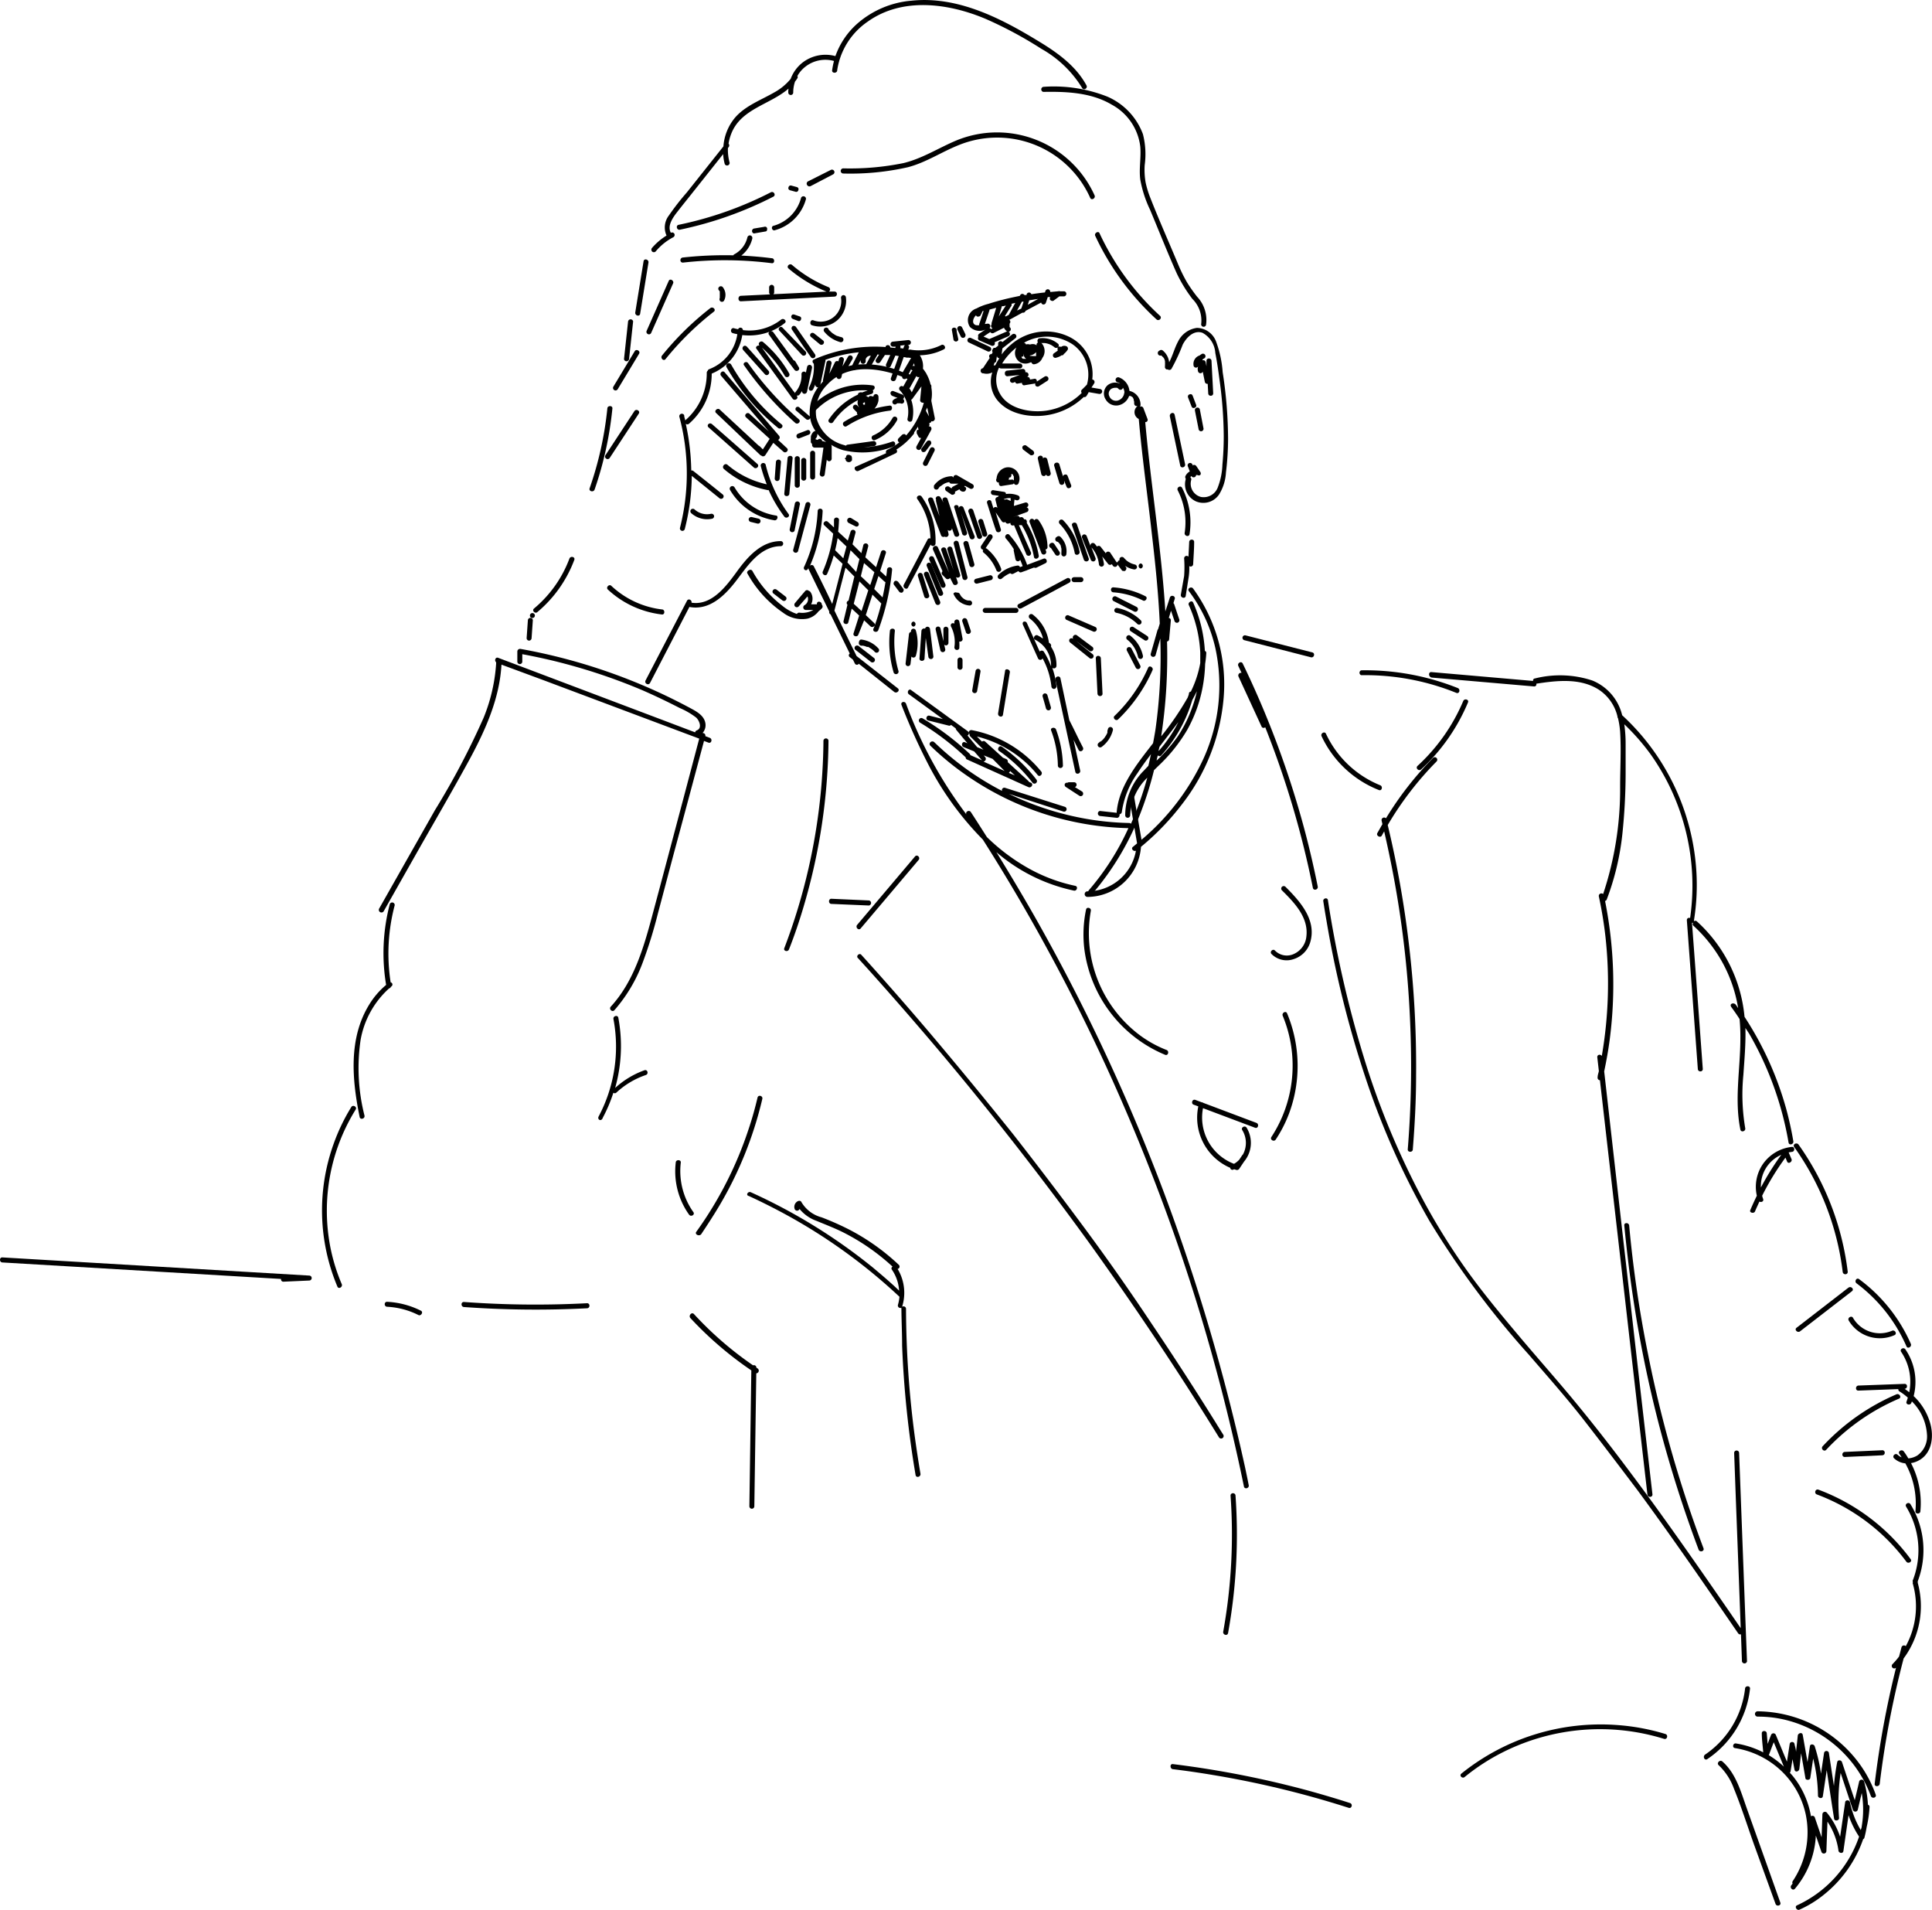 <svg xmlns="http://www.w3.org/2000/svg" viewBox="0 0 218.06 215.5"><title>checkov-pensador</title><g id="Camada_2" data-name="Camada 2"><g id="Camada_1-2" data-name="Camada 1"><path d="M95.2,19a30.32,30.32,0,0,0,6.79-.6c2.16-.53,4-1.74,6-2.57a12.08,12.08,0,0,1,15.55,6.21c.15.33-.34.62-.49.29a11.51,11.51,0,0,0-14.73-6c-2,.78-3.77,2-5.85,2.54a29.4,29.4,0,0,1-7.31.71A.28.28,0,0,1,95.2,19Z" style="fill:#010101"/><path d="M91.21,20.46l2.55-1.28a.28.28,0,0,1,.28.49L91.5,21a.3.3,0,0,1-.39-.1A.29.29,0,0,1,91.21,20.46Z" style="fill:#010101"/><path d="M124.11,26.34a29.53,29.53,0,0,0,6.82,9.3c.27.25-.13.65-.4.4a30,30,0,0,1-6.91-9.42C123.46,26.3,124,26,124.11,26.34Z" style="fill:#010101"/><path d="M117.76,9.8A16.43,16.43,0,0,1,125,10.91a7.43,7.43,0,0,1,4,4.23,9.07,9.07,0,0,1,.2,3.48,8.12,8.12,0,0,0,.11,2,10.69,10.69,0,0,0,.55,1.77c1,2.55,2.1,5,3.17,7.57A16.84,16.84,0,0,0,134,31.9a17.5,17.5,0,0,0,1.12,1.59,3.81,3.81,0,0,1,1,3.18.28.28,0,0,1-.54-.15,3.42,3.42,0,0,0-1-2.79,16.17,16.17,0,0,1-1.78-2.92c-1.05-2.36-2-4.77-3-7.15a13.25,13.25,0,0,1-1.1-3.4c-.16-1.24.11-2.48,0-3.72a6.22,6.22,0,0,0-3.22-4.73c-2.31-1.37-5.11-1.49-7.72-1.44A.29.29,0,0,1,117.76,9.8Z" style="fill:#010101"/><path d="M73.57,28a7.06,7.06,0,0,1,1.66-1.42,2.21,2.21,0,0,1,.27-2.27,27.42,27.42,0,0,1,2-2.57l4.15-5.22A5.67,5.67,0,0,1,83,13.23c1.16-1.31,2.87-1.93,4.35-2.78A6.31,6.31,0,0,0,89.24,8.9a4.18,4.18,0,0,1,1.33-1.83,4.25,4.25,0,0,1,3.72-.74,8.8,8.8,0,0,1,2.49-3.68A10.62,10.62,0,0,1,102.86.08c5.15-.55,10,1.92,14.24,4.5,2.15,1.29,4.31,2.8,5.53,5.06.17.32-.32.61-.49.29a12.66,12.66,0,0,0-4.6-4.42,45.29,45.29,0,0,0-6.25-3.36c-4.19-1.78-9.43-2.51-13.35.29a8.09,8.09,0,0,0-3.45,5.5c0,.35-.61.36-.57,0a9,9,0,0,1,.21-1.06,3.65,3.65,0,0,0-3.22.64A3.36,3.36,0,0,0,90,8.58a.23.23,0,0,1,0,.25,4.44,4.44,0,0,1-.27.38,3.91,3.91,0,0,0-.2,1.23.28.28,0,0,1-.56,0A2.26,2.26,0,0,1,89,10c-2.12,1.84-5.46,2.28-6.51,5.21a5.17,5.17,0,0,0-.26,1,.3.3,0,0,1,0,.4l-.07.09a5.4,5.4,0,0,0,.19,1.65.29.29,0,0,1-.55.16,5.34,5.34,0,0,1-.18-1.12l-3.31,4.17c-.64.81-1.29,1.61-1.92,2.42-.47.61-1.1,1.52-.67,2.29l0,0a.29.29,0,0,1,.39.1.3.3,0,0,1-.1.39A6.49,6.49,0,0,0,74,28.38a.29.29,0,0,1-.4,0A.31.31,0,0,1,73.57,28Z" style="fill:#010101"/><path d="M134.46,53.72s0,0,0,0Z" style="fill:#010101"/><path d="M130.86,39.57a.29.29,0,0,1,.4,0,2,2,0,0,1,.7,1.31c.4-.75.6-1.59,1-2.33A2.77,2.77,0,0,1,135.1,37a2.36,2.36,0,0,1,2.14,1.5A12.43,12.43,0,0,1,138,42a50,50,0,0,1,.61,7.53,31.87,31.87,0,0,1-.24,3.79,5.22,5.22,0,0,1-.79,2.5,2.14,2.14,0,0,1-2.61.75,2.11,2.11,0,0,1-1.14-2.49.15.15,0,0,1,0-.07.3.3,0,0,1,0-.35,1.13,1.13,0,0,1,.46-.46l-.23-.6a.27.27,0,0,1,.19-.35.29.29,0,0,1,.35.2l0,.08a.2.2,0,0,1,.11-.06.3.3,0,0,1,.32.13l.44.65a.29.29,0,0,1,0,.35.31.31,0,0,1-.33,0s0,0,0,0l0,0H135a.27.27,0,0,1-.24.26.28.28,0,0,1-.29-.15h0l-.1.11,0,0a.43.43,0,0,0,0,.07h0a.25.25,0,0,1,.08.27,1.54,1.54,0,0,0,1.11,1.92,1.7,1.7,0,0,0,1.9-1.11,7.81,7.81,0,0,0,.51-2.54q.15-1.59.15-3.18a47.44,47.44,0,0,0-.48-6.41c-.13-1-.27-2-.47-3a2.79,2.79,0,0,0-1.44-2.28c-1-.36-1.83.54-2.24,1.33a20.53,20.53,0,0,1-1.27,2.73.29.29,0,0,1-.41.07h-.12a.29.29,0,0,1-.2-.35v-.18a.74.74,0,0,0,0-.21.15.15,0,0,0,0-.07h0a.36.36,0,0,0,0-.1,1,1,0,0,0-.06-.23l0,0v0l0,0,0,0a.82.82,0,0,0-.12-.2l0,0h0a.46.46,0,0,0-.07-.07l-.17-.17A.27.27,0,0,1,130.86,39.57Z" style="fill:#010101"/><path d="M135.4,40.11h0a1.88,1.88,0,0,1,.23-.16.28.28,0,0,1,.29.49,1.37,1.37,0,0,0-.2.13v.09a.28.28,0,0,1,.36.19l.09.48,0-.61c0-.36.55-.36.57,0,.06,1.22.13,2.44.19,3.67,0,.36-.55.36-.56,0l-.06-1.08a.28.28,0,0,1-.32-.2l-.24-1.17a.28.28,0,0,1-.52,0,.92.92,0,0,1,0-.59.28.28,0,0,1-.52-.14A1,1,0,0,1,135.4,40.11Z" style="fill:#010101"/><path d="M135.07,46a.28.28,0,0,1,.35.19l.41,2.12a.28.28,0,1,1-.54.15l-.42-2.12A.29.29,0,0,1,135.07,46Z" style="fill:#010101"/><path d="M134.1,44.63a.27.27,0,0,1,.17-.13.29.29,0,0,1,.22,0,.33.33,0,0,1,.13.17l.38,1a.28.28,0,0,1,0,.22.36.36,0,0,1-.17.13.28.28,0,0,1-.22,0,.31.31,0,0,1-.13-.17l-.39-1A.32.32,0,0,1,134.1,44.63Z" style="fill:#010101"/><path d="M133.42,55.05a8.54,8.54,0,0,1,.84,5.23c-.06.36-.6.21-.55-.15a7.86,7.86,0,0,0-.78-4.79C132.76,55,133.25,54.73,133.42,55.05Z" style="fill:#010101"/><path d="M133.65,65a13.87,13.87,0,0,0,0-2,.28.28,0,0,1,.49-.18l.08-1.65c0-.37.58-.37.56,0,0,.82-.07,1.65-.11,2.48a.28.28,0,0,1-.44.23,6.73,6.73,0,0,1-.06,1.19c-.11.73-.23,1.46-.34,2.18-.06.36-.61.21-.55-.15Z" style="fill:#010101"/><path d="M127.3,44.68Z" style="fill:#010101"/><path d="M105,84.14a32,32,0,0,0,4.18,3.42,33.32,33.32,0,0,0,18.18,5.89,29.08,29.08,0,0,1-4.46,7c-.24.27.16.67.4.4a31.24,31.24,0,0,0,5.57-9.48,38.94,38.94,0,0,0,1.38-4.46l.46-.45a18.3,18.3,0,0,0,3.29-4.1,15.85,15.85,0,0,0,1.7-4.62,16.68,16.68,0,0,0,.32-2.82,12,12,0,0,0,.13-1.22.24.24,0,0,0-.16-.25A15.48,15.48,0,0,0,134.67,68c-.15-.33-.64,0-.49.28a14.69,14.69,0,0,1,1.29,5.37c0,.39,0,.78,0,1.17a12.17,12.17,0,0,1-1.06,3.22l0,0a.24.24,0,0,0-.22.2c0,.16-.09.31-.13.46a32.87,32.87,0,0,1-3,4.39,59.86,59.86,0,0,0,.66-10.7.28.28,0,0,0,.24-.27c.06-.71.13-1.42.19-2.12a.26.26,0,0,0-.23-.27l.25-.81.39,1.15a.29.29,0,0,0,.35.2.3.3,0,0,0,.2-.35c-.2-.58-.39-1.16-.58-1.73a.25.25,0,0,0-.09-.13l.15-.48c.1-.35-.44-.49-.55-.15L131.53,69c-.45-7.15-1.63-14.24-2.27-21.37a.25.25,0,0,0,.26-.34l-.46-1.22a.3.3,0,0,0-.35-.2l-.08.05a.32.32,0,0,0,.1-.21,1.6,1.6,0,0,0-1.25-1.6,1.83,1.83,0,0,0-1.15-1.51.29.29,0,1,0-.15.55,1,1,0,0,1,.25.15,1.35,1.35,0,0,0-1.44.19,1.25,1.25,0,0,0-.18,1.61,1.36,1.36,0,0,0,1.63.58,1.62,1.62,0,0,0,1-1l.1,0h.06l.2.12v0l0,0,.08.08,0,.05h0a.36.36,0,0,1,.07.1.31.31,0,0,1,0,.1l0,0h0a.9.9,0,0,1,.06.22h0a.13.13,0,0,0,0,.06.57.57,0,0,1,0,.13.3.3,0,0,0,.29.29l.08,0a.86.86,0,0,0,.15,1.45c.38,4.35,1,8.68,1.48,13,.39,3.34.74,6.71.89,10.09l-.19.63a.3.3,0,0,0-.07.11c-.25.9-.51,1.8-.77,2.7a.29.29,0,0,0,.55.15l.54-1.91a59,59,0,0,1-.56,10.37c-.08.48-.17,1-.26,1.45l-.49.63c-1.6,2.07-3.37,4.42-3.61,7.11a.43.43,0,0,0,0,.11l-1.89-.21a.29.29,0,0,0,0,.57l1.93.21a.3.3,0,0,0,.28-.29.24.24,0,0,0,0-.12.29.29,0,0,0,.26-.27,10,10,0,0,1,1.76-4.36c.47-.73,1-1.44,1.53-2.15-.1.44-.19.88-.3,1.32l-.51.54A7.18,7.18,0,0,0,127,92a.28.28,0,0,0,.56,0,6.32,6.32,0,0,1,1.93-4.24,38.22,38.22,0,0,1-1.84,5.2.27.27,0,0,0-.2-.09,31.93,31.93,0,0,1-5.34-.56,33.1,33.1,0,0,1-8.24-2.73l6.16,2a.28.28,0,0,0,.15-.54l-6.74-2.14a.27.27,0,0,0-.34.35,32.3,32.3,0,0,1-7.64-5.49C105.16,83.48,104.75,83.88,105,84.14Zm21.89-39.81a1,1,0,0,1-.77.88.81.81,0,0,1-.91-.49.65.65,0,0,1,.25-.86.91.91,0,0,1,.46-.1h0l.08,0,.07,0a.5.5,0,0,1,.2.15.28.28,0,0,0,.47-.16A1,1,0,0,1,126.91,44.33ZM133,81.48a15.13,15.13,0,0,1-2.23,3.27c0-.16.07-.32.1-.48C131.56,83.35,132.29,82.43,133,81.48Zm-2.45,4.37c0-.21.09-.41.13-.62a.25.25,0,0,0,.4,0A16.21,16.21,0,0,0,134.57,79c.18-.33.36-.68.52-1a15.34,15.34,0,0,1-2.16,5.1A18.36,18.36,0,0,1,130.52,85.85Z" style="fill:#010101"/><path d="M117.3,38.18a2.71,2.71,0,0,1,2.15.64.29.29,0,0,1,0,.33h0a.31.31,0,0,1,.31,0,.59.59,0,0,1,.64-.06.29.29,0,0,1,.1.39,2.22,2.22,0,0,1-.44.48.24.24,0,0,1-.11.13l-.12,0a2,2,0,0,1-.64.28.27.27,0,0,1-.33-.16.28.28,0,0,1,.11-.35l.41-.29,0-.08a.28.28,0,0,1,0-.22.21.21,0,0,1,0-.07.29.29,0,0,1-.35,0,.83.83,0,0,0-.16-.12,1.37,1.37,0,0,0-.2-.13,1.88,1.88,0,0,0-.39-.16,1.73,1.73,0,0,0-.41-.08h-.43a.29.29,0,0,1-.35-.2C117.08,38.4,117.15,38.2,117.3,38.18Z" style="fill:#010101"/><path d="M116.6,40.18h0S116.61,40.18,116.6,40.18Z" style="fill:#010101"/><path d="M111,42.13a1.4,1.4,0,0,0,1-.11,3.35,3.35,0,0,0,.46,3c1.32,1.78,3.94,2.18,6,1.78a7.7,7.7,0,0,0,3.86-2,.27.27,0,0,0,.31-.12,3.7,3.7,0,0,0,.25-.43h0l1.16.2a.3.3,0,0,0,.35-.2.28.28,0,0,0-.2-.35l-1-.17c.11-.16.22-.32.32-.49a.29.29,0,0,0-.23-.42,4.68,4.68,0,0,0-2.56-4.79,6,6,0,0,0-6.52.78A6.79,6.79,0,0,0,113.05,40l.09-.69,1.49-1.16a.27.27,0,0,0,0-.4.29.29,0,0,0-.4,0l-1.09.85a.25.25,0,0,0-.13-.09.29.29,0,0,0-.35.2l0,.3-.33.25a.29.29,0,0,0-.16,0,.25.25,0,0,0-.13.17v0l0,0a.27.27,0,0,0,0,.33l-.12.2a.27.27,0,0,0-.21.06.29.29,0,0,0,0,.37s0,0,0,0l-.77,1.16A.28.28,0,0,0,111,42.13Zm4.5-2.26a.93.93,0,0,0,.17.48,1,1,0,0,0,.15.14h-.16l-.13,0-.06,0h0l0,0a.35.35,0,0,1-.09-.06h0l0,0-.06-.06,0,0a.43.43,0,0,1,0-.07l0,0v0a.24.24,0,0,1,0-.08.22.22,0,0,0,.19,0Zm-2.7,1.64a.29.29,0,0,0,.19.07h2.12a.28.28,0,0,0,0-.56h-2a6.74,6.74,0,0,1,1.62-1.81,1.3,1.3,0,0,0-.17.58,1.22,1.22,0,0,0,.6,1.1,1.26,1.26,0,0,0,1.15,0l.11,0a.29.29,0,0,0,.27.22,1.18,1.18,0,0,0,.68-.31,1.26,1.26,0,0,0,.29-.43l.07-.1a1.33,1.33,0,0,0-.22-1.6.29.29,0,0,0-.4,0A.3.3,0,0,0,117,39v0h0a.31.31,0,0,0-.17-.13.83.83,0,0,0-.54,0,.18.18,0,0,0-.07,0,.75.75,0,0,0-.42,0,.28.28,0,0,0-.23-.19,5.24,5.24,0,0,1,5.51.19,4.16,4.16,0,0,1,1.6,4.53c-.19.2-.39.4-.59.59a.28.28,0,0,0,0,.35,7.16,7.16,0,0,1-4,2c-1.8.26-4.28-.19-5.23-1.92A3.1,3.1,0,0,1,112.75,41.51Zm3.49-1.35,0,0h0l-.05,0,0,0,0,0,0-.05v0a1.08,1.08,0,0,0,.7-.37l0,.06h0v0a.29.29,0,0,1,0,.09h0v.13h0v0l0,.09h0v0a.43.43,0,0,0,0,.07h0l0,0,0,0h0l0,0h0l-.08,0h-.17l-.07,0Zm-4.15,1.09.11-.32c.08,0,.18-.1.19-.19l.08-.58a.29.29,0,0,0,.2.26h.08a6.17,6.17,0,0,0-.47.82A.41.41,0,0,0,112.09,41.25Z" style="fill:#010101"/><path d="M113.71,41.82l1.74-.19a.28.28,0,0,1,.28.28.3.3,0,0,1,0,.1l0,0a.29.29,0,0,1,.35.2.3.3,0,0,1-.19.35h0a.33.33,0,0,1,.22,0,.36.36,0,0,1,.13.17.17.17,0,0,1,0,.1l.43-.07a.33.33,0,0,1,.22,0,.31.31,0,0,1,.13.17.29.29,0,0,1,0,.13l.89-.57a.28.28,0,1,1,.29.49l-.95.61a.29.29,0,0,1-.39-.1.34.34,0,0,1,0-.22h0l-1.16.19a.34.34,0,0,1-.22,0,.33.33,0,0,1-.13-.17v-.09l-.42.07a.28.28,0,0,1-.22,0,.25.25,0,0,1-.13-.17s0,0,0,0l-.23.09a.29.29,0,0,1-.35-.2.3.3,0,0,1,.2-.35l.89-.33-1.39.15a.28.28,0,0,1-.28-.29A.29.29,0,0,1,113.71,41.82Z" style="fill:#010101"/><path d="M113.83,36.76h0v0h0Z" style="fill:#010101"/><path d="M113.55,36.12a.28.28,0,0,1,.4.4l0,0,0,.05,0,0v0s0,0,0,.07h0v0h0v.14h0v0s0,0,0,.06v0s0,0,0,0h0l0,0,0,.07,0,0h0l0,0h0a.28.28,0,0,1,.1.38.28.28,0,0,1-.38.11,1.08,1.08,0,0,1-.18-1.62Z" style="fill:#010101"/><path d="M113.94,37.18Z" style="fill:#010101"/><path d="M113.86,37.05s0,0,0,0h0Z" style="fill:#010101"/><path d="M113.83,36.92h0a.08.08,0,0,1,0,0h0Z" style="fill:#010101"/><path d="M109.48,36.9a1.56,1.56,0,0,0,1.74.29l-.69.46a.29.29,0,0,0-.11.37l0,0a.28.28,0,0,0,.1.39l1.35.58a.3.3,0,0,0,.39-.1.32.32,0,0,0,0-.27l1.59-.69a.28.28,0,0,0-.29-.49l-1.9.82,0,0-.65-.28.76-.51h0a.29.29,0,0,0,.39.1l1.54-.78a.28.28,0,0,0,.1-.38.24.24,0,0,0-.22-.13l1.82-1,0,0a.29.29,0,0,0,.35-.2v0l1.76-.94a.31.31,0,0,0,.19.21.29.29,0,0,0,.35-.2l.21-.63.25,0s0,0,0,0l0,.07a.34.34,0,0,0,0,.22.36.36,0,0,0,.17.13.28.28,0,0,0,.22,0l.67-.5.55,0a.29.29,0,0,0,0-.57l-.47,0,0,0a.34.34,0,0,0-.22,0l0,0-.89.08a.3.3,0,0,0-.2-.3.29.29,0,0,0-.35.2l-.05.15c-.49.05-1,.12-1.47.19l-.07,0a.28.28,0,0,0-.18-.17.29.29,0,0,0-.35.2l0,.07-.24,0a.43.43,0,0,0-.1-.09.28.28,0,0,0-.38.1l-.05.09c-.63.13-1.26.26-1.88.42s-1.11.3-1.67.48a5.91,5.91,0,0,0-1.34.52A1.38,1.38,0,0,0,109.48,36.9ZM116,34.39l.17-.5,1-.16Zm-1.21.65.55-1,.19,0c-.08.26-.17.52-.26.78Zm-1.36.62c.24-.39.48-.78.73-1.16a.28.28,0,0,0,0-.22l.43-.1-.73,1.35-.35.18Zm-.7.05.33-1.08a.11.11,0,0,0,0-.08l.18,0,.29-.07Zm-1.57.85c.17-.52.34-1,.52-1.55v-.07c.25-.08.51-.14.76-.21l-.51,1.68a.28.28,0,0,0,0,.18.29.29,0,0,0,.1.46l-.18.09h0a.31.31,0,0,0-.17-.13.28.28,0,0,0-.26-.48Zm-1-1a.28.28,0,0,0,.12.16.19.19,0,0,0,.1,0h.12l.09-.05a.3.3,0,0,0,.08-.08l.19-.39s0,0,0-.06l.16-.06c-.16.48-.33,1-.49,1.46a.2.2,0,0,0,0,.15,1,1,0,0,1-.38,0C109.64,36.54,109.82,35.89,110.15,35.59Z" style="fill:#010101"/><path d="M109.23,38.25a.28.28,0,0,1,.38-.1l2.12,1a.28.28,0,0,1,.11.38.29.29,0,0,1-.39.11l-2.12-1A.28.28,0,0,1,109.23,38.25Z" style="fill:#010101"/><path d="M107.45,37.11a.28.28,0,0,1,.17-.13.29.29,0,0,1,.35.2c0,.32.11.65.17,1a.33.33,0,0,1,0,.22.36.36,0,0,1-.17.13.29.29,0,0,1-.35-.2l-.17-1A.33.33,0,0,1,107.45,37.11Z" style="fill:#010101"/><path d="M108.06,37a.28.28,0,0,1,.13-.17.29.29,0,0,1,.39.1l.38.78a.31.31,0,0,1,0,.21.25.25,0,0,1-.13.17.28.28,0,0,1-.38-.1l-.38-.77A.28.28,0,0,1,108.06,37Z" style="fill:#010101"/><path d="M100.51,44.31a.31.31,0,0,1,.13-.17.29.29,0,0,1,.22,0l1,.39a.29.29,0,0,1,.16.13.25.25,0,0,1,0,.22.26.26,0,0,1-.1.14h0a.3.3,0,0,1,.1.39.29.29,0,0,1-.39.1l0,0-.12,0h-.11a.2.2,0,0,0-.11,0,.19.19,0,0,0-.09.05l0,0a.28.28,0,0,1-.4,0,.29.29,0,0,1,0-.4.91.91,0,0,1,.51-.25l-.57-.23a.31.31,0,0,1-.17-.13A.33.33,0,0,1,100.51,44.31Z" style="fill:#010101"/><path d="M97.67,40.63s0,0,0,0v0Z" style="fill:#010101"/><path d="M91.38,44.05a.29.29,0,0,0,.39-.1c.1-.2.18-.4.26-.6a.28.28,0,0,0,.54.15c.2-.9.39-1.8.58-2.7a.24.24,0,0,0,0-.19,16,16,0,0,1,3.8-.86.1.1,0,0,0-.05.06c-.26.51-.52,1-.77,1.54a.28.28,0,0,0,.1.39.28.28,0,0,0,.38-.1l.53-1a.59.59,0,0,0,0,.13.29.29,0,0,0,.28.29.3.3,0,0,0,.29-.29v-.07h0v0h0s0-.05,0-.08a.49.49,0,0,1,0-.11h0l0,0a1.74,1.74,0,0,1,.11-.18h0l0,0,.08-.08,0,0,0,0h0l0,0,.09-.05,0,0h0a.83.83,0,0,1,.21-.06h.09l-.55,1a.3.3,0,0,0,.11.39.28.28,0,0,0,.38-.1c.26-.45.52-.9.77-1.35,0,0,0-.05,0-.07h.23l-.36.54a.28.28,0,1,0,.49.29l.52-.78.6,0-.45,1a.29.29,0,0,0,.1.39.3.3,0,0,0,.39-.1l.54-1.23.38.06c-.29.83-.59,1.66-.88,2.48-.12.35.42.5.55.16l.89-2.53a2.84,2.84,0,0,1,.31.06.31.31,0,0,0,.17,0l.43.05a.31.31,0,0,0,.07.24s0,0,0,0l0,0,.07.12a1.54,1.54,0,0,1,.09.19,2.37,2.37,0,0,1,.09.36c-.27-.13-.59.22-.34.43l.11.11a.24.24,0,0,0-.14.12l-.92,1.66c-.25-.23-.62.15-.38.41a3.57,3.57,0,0,1,.87,3.2c-.09.35.46.5.54.15a4.14,4.14,0,0,0-.13-2.29.23.23,0,0,0,.16-.13L104,43.6l-.15,1.56a.29.29,0,0,0,.29.28.2.2,0,0,0,.13,0,9.25,9.25,0,0,1-2,3.7.31.31,0,0,0-.07-.09.15.15,0,0,0-.09-.06.2.2,0,0,0-.11,0,.31.31,0,0,0-.2.09l-.38.38a.33.33,0,0,0-.09.2.29.29,0,0,0,.09.2.16.16,0,0,0,.08.06,6.91,6.91,0,0,1-1.38.85.28.28,0,0,0-.1.37L96.6,52.65c-.33.15,0,.64.29.49l4.22-2a.25.25,0,0,0,.06-.41A7.76,7.76,0,0,0,103.11,49a.29.29,0,0,0,.07-.22,6.27,6.27,0,0,0,.42-.63l.07.36-.12,0a.27.27,0,0,0-.08.07.31.31,0,0,0,0,.1.21.21,0,0,0,0,.11.23.23,0,0,0,0,.11l.2.38a.26.26,0,0,0,.16.13.22.22,0,0,0,.14,0l-.52.94a.29.29,0,0,0,.11.39.28.28,0,0,0,.38-.1l1.16-2.12a.3.3,0,0,0-.1-.39.32.32,0,0,0-.17,0,.6.6,0,0,0,.06-.11.76.76,0,0,0,0-.3l.1,0a.29.29,0,0,0,.13-.19.25.25,0,0,0,.19,0,.31.31,0,0,0,.2-.35l-.39-1.93a.2.2,0,0,0,0-.09,4,4,0,0,0,0-1.42.77.77,0,0,0,0-.15.23.23,0,0,0-.09-.21,4.26,4.26,0,0,0-.46-1.18.24.24,0,0,0-.07-.13,5,5,0,0,0-.33-.47,2.28,2.28,0,0,0-.35-1.51,6.27,6.27,0,0,0,2.71-.67c.33-.16,0-.65-.28-.49a5.67,5.67,0,0,1-3.46.53.22.22,0,0,0-.14,0l-.14,0,.08-.21a.24.24,0,0,0-.15-.32h.09a.29.29,0,0,0,.28-.28.28.28,0,0,0-.28-.28l-1.74.18a.29.29,0,0,0-.28.28.28.28,0,0,0,.28.29l.31,0-.06.15-.55-.06a.31.31,0,0,0-.14-.23.3.3,0,0,0-.39.1l0,.08a17.11,17.11,0,0,0-8.1,1.41c-.24.11-.15.38,0,.48a.36.36,0,0,0,0,.11,5.13,5.13,0,0,1-.54,2.55A.3.3,0,0,0,91.38,44.05Zm13.13,2.32c0-.13.1-.25.14-.38h0l.21,1Zm-.6-4s0-.07,0-.1h0c-.33.67-.67,1.33-1,2a4.34,4.34,0,0,0-.28-.46.3.3,0,0,0,.08-.08l.72-1.3A.27.27,0,0,0,103.91,42.4ZM101.6,39l.55-.06a.38.38,0,0,0-.11.14l-.09.25-.34-.05A.31.31,0,0,0,101.6,39Z" style="fill:#010101"/><polygon points="97.55 45.24 97.55 45.24 97.55 45.24 97.55 45.24" style="fill:#010101"/><polygon points="97.56 45.25 97.55 45.24 97.56 45.24 97.56 45.25" style="fill:#010101"/><path d="M97.56,45.25h0Z" style="fill:#010101"/><polygon points="97.68 45.34 97.69 45.35 97.69 45.35 97.68 45.34" style="fill:#010101"/><polygon points="97.56 45.24 97.56 45.24 97.56 45.24 97.56 45.24 97.56 45.24" style="fill:#010101"/><path d="M92.08,46.29a7.47,7.47,0,0,1,5.86-2.23c-.21.07-.42.14-.63.23a.45.45,0,0,0-.28,0,.26.26,0,0,0-.2.24,8.16,8.16,0,0,0-3.28,2.8c-.2.3.29.59.49.29a7.48,7.48,0,0,1,2.8-2.47A.86.86,0,0,0,97,46s0,0,0,0a0,0,0,0,0,0,0l-.25-.25a.28.28,0,0,0-.4,0,.29.29,0,0,0,0,.4l.38.39a.41.41,0,0,0,0,.16l.08.08a12.61,12.61,0,0,0-1.54.82c-.31.2,0,.69.29.49a11.72,11.72,0,0,1,4.85-1.75c.36,0,.36-.62,0-.57a12.32,12.32,0,0,0-1.71.34,1.89,1.89,0,0,0,.45-.89v-.05a3,3,0,0,0,0-.42.3.3,0,0,0-.29-.28.28.28,0,0,0-.28.28v0l-.25-.06a.28.28,0,0,0-.32.15.83.83,0,0,0-.3-.18l.64-.2a.27.27,0,0,0,.15-.43c.26-.07.34-.49,0-.54a8,8,0,0,0-6.86,2.34C91.43,46.15,91.83,46.55,92.08,46.29Zm5.38-.62,0,0h0l-.06-.11v0a.13.13,0,0,1,0-.06h0s0,0,0,0v0h0v0a.3.3,0,0,0,.13-.09h.09l0,0,0,0,0,0h0v0l0,.06h0a.56.56,0,0,1,0,.12v.08h0v0h0a.58.58,0,0,0-.19,0Z" style="fill:#010101"/><path d="M98.52,49.15a4.69,4.69,0,0,0,2.23-2,.28.28,0,0,1,.49.29,5.07,5.07,0,0,1-2.44,2.2.27.27,0,0,1-.38-.1A.28.28,0,0,1,98.52,49.15Z" style="fill:#010101"/><path d="M89.81,46.29l1.16,1a.29.29,0,0,0,.4,0,.35.35,0,0,0,.07-.12,3.46,3.46,0,0,0,.19.7,3.66,3.66,0,0,0,.42.78h0a.27.27,0,0,0-.24.08,1.17,1.17,0,0,0-.29.52s0,.06,0,.09a.5.5,0,0,0,0,.12,1.09,1.09,0,0,0,0,.31.27.27,0,0,0,.14.31.24.24,0,0,0,0,.14.29.29,0,0,0,.28.29h1c-.13,1-.27,1.94-.41,2.91a.29.29,0,0,0,.2.35.28.28,0,0,0,.35-.2l.24-1.72a.29.29,0,0,0,.27.2.3.3,0,0,0,.28-.29V50.36a.26.26,0,0,0-.07-.17.19.19,0,0,0-.14-.09,0,0,0,0,0,0,0,6,6,0,0,0,1.47.69,9.42,9.42,0,0,0,5.72-.41c.34-.12.19-.67-.15-.55a11.86,11.86,0,0,1-3.17.66l1.16-.16a.28.28,0,0,0,.2-.35.3.3,0,0,0-.35-.2l-2.89.4a.23.23,0,0,0-.16.11l-.5-.15a4.35,4.35,0,0,1-2.85-3,4.25,4.25,0,0,1,1.2-3.7,5,5,0,0,1,1.08-.9.28.28,0,0,0,.2.22.29.29,0,0,0,.35-.2l.08-.36c2.07-.94,4.62-.52,6.77.31a.27.27,0,0,0,.13.24.29.29,0,0,0,.34-.05l.18.08c.33.15.62-.34.29-.49l-.2-.08.74-1.49a.29.29,0,0,0-.1-.39.28.28,0,0,0-.39.1L101.89,42a10.67,10.67,0,0,0-5.52-.82l-.61.13.45-.78a.28.28,0,1,0-.49-.29l-.63,1.1.15-.69a.29.29,0,0,0-.2-.35.28.28,0,0,0-.34.2l-.07.28a.12.12,0,0,0,0,0,.28.28,0,0,0-.39.1l-.63,1.29c.07-.36.15-.71.22-1.07a.29.29,0,1,0-.55-.15l-.39,1.93a.5.5,0,0,0,0,.17c-.17.18-.33.37-.49.57a4.84,4.84,0,0,0-1,3.37s0,0,0,0l-1.16-1a.27.27,0,0,0-.4,0A.29.29,0,0,0,89.81,46.29Zm2.25,3.29,0-.1a.44.44,0,0,0,.12-.15.78.78,0,0,0,.07-.3.14.14,0,0,0,0-.09,5.14,5.14,0,0,0,1,.94l-.46-.12a.25.25,0,0,0-.13-.2.28.28,0,0,0-.37.08Z" style="fill:#010101"/><path d="M95.35,51.76a.24.24,0,0,1,.06-.09l.09-.06s0,0,0,0a.2.2,0,0,1,0-.11.33.33,0,0,1,.13-.17l.07,0a.2.2,0,0,1,.15,0,.35.35,0,0,1,.15.07l.05,0,.06.08a.65.65,0,0,1,.05.2.59.59,0,0,1,0,.13.65.65,0,0,1,0,.13l0,0a.27.27,0,0,1-.08.1.42.42,0,0,1-.17.1.5.5,0,0,1-.21,0,.42.42,0,0,1-.18-.11.15.15,0,0,1-.06-.09.2.2,0,0,1,0-.11A.23.23,0,0,1,95.35,51.76Z" style="fill:#010101"/><path d="M92,51.14v2.7a.28.28,0,0,1-.56,0v-2.7A.28.28,0,0,1,92,51.14Z" style="fill:#010101"/><path d="M91,51.91V54a.29.29,0,0,1-.57,0V51.91A.29.29,0,0,1,91,51.91Z" style="fill:#010101"/><path d="M90.27,51.71V54.8a.29.29,0,0,1-.57,0V51.71A.29.29,0,0,1,90.27,51.71Z" style="fill:#010101"/><path d="M88.89,51.71c0-.36.6-.36.57,0l-.37,4c0,.36-.6.37-.57,0Z" style="fill:#010101"/><path d="M87.58,52.1a.29.29,0,0,1,.57,0L88,54a.29.29,0,0,1-.28.28.28.28,0,0,1-.28-.28Z" style="fill:#010101"/><path d="M89.93,49.06a.43.43,0,0,1,.17-.13l1-.38a.25.25,0,0,1,.22,0,.33.33,0,0,1,.13.17.28.28,0,0,1-.2.34l-1,.39a.25.25,0,0,1-.22,0,.33.33,0,0,1-.13-.17A.34.34,0,0,1,89.93,49.06Z" style="fill:#010101"/><path d="M93.12,37a.3.3,0,0,1,.39.11h0l0,.05.08.09.19.19.18.16h0l0,0,.11.07a2.67,2.67,0,0,0,.43.25l.07,0h0l.11.05.25.07a.29.29,0,1,1-.15.55A3.52,3.52,0,0,1,93,37.39.29.29,0,0,1,93.12,37Z" style="fill:#010101"/><path d="M91.51,37.64a.24.24,0,0,1,.2-.08.3.3,0,0,1,.2.08l1,.79a.25.25,0,0,1,.09.2.28.28,0,0,1-.09.2.28.28,0,0,1-.2.08.3.3,0,0,1-.2-.08L91.51,38a.28.28,0,0,1-.08-.2A.3.3,0,0,1,91.51,37.64Z" style="fill:#010101"/><path d="M89.46,36.81a.3.3,0,0,1,.39.1L92,40a.28.28,0,0,1-.1.38.28.28,0,0,1-.39-.1c-.71-1-1.42-2.05-2.12-3.08A.28.28,0,0,1,89.46,36.81Z" style="fill:#010101"/><path d="M88.35,37l2.56,2.65a.28.28,0,0,1-.4.4L88,37.35C87.7,37.09,88.1,36.69,88.35,37Z" style="fill:#010101"/><path d="M85.73,39c-.27-.24.13-.63.4-.4a13,13,0,0,1,2.94,3.53.28.28,0,0,1-.49.29A12.77,12.77,0,0,0,86,39.23l3.58,4.94a.23.23,0,0,1,.07.07l.09.13a.29.29,0,0,1,.07-.16,2.83,2.83,0,0,0,.65-2,.28.28,0,0,1,.28-.28.3.3,0,0,1,.22.11l.14-.66a.29.29,0,0,1,.35-.2.3.3,0,0,1,.2.35l-.57,2.7a.3.3,0,0,1-.35.2.28.28,0,0,1-.2-.32,3.65,3.65,0,0,1-.32.45.28.28,0,0,1-.26.07l0,.07c.21.3-.28.58-.49.29l-4.1-5.66C85.24,39.15,85.51,38.93,85.73,39Z" style="fill:#010101"/><path d="M84.45,41a35.78,35.78,0,0,0,5.72,6.32c.28.24-.12.64-.4.41A36.64,36.64,0,0,1,84,41.25C83.75,41,84.24,40.66,84.45,41Z" style="fill:#010101"/><path d="M84.28,39.1l2.46,2.74c.25.27-.15.68-.4.4L83.88,39.5C83.64,39.23,84,38.83,84.28,39.1Z" style="fill:#010101"/><path d="M81.22,46.2l4.4,4.08a.46.46,0,0,1,.13.08l.35.35c.26-.39.51-.79.77-1.19L84.2,47.09c-.27-.25.13-.65.4-.4l2.18,2-5.39-6.28c-.24-.28.16-.68.4-.4l6.14,7.16a.3.3,0,0,1-.11.47l1,.93c.27.24-.13.64-.4.4l-1.14-1-.9,1.39a.3.3,0,0,1-.39.1.23.23,0,0,1-.07-.07l-.07,0L80.82,46.6C80.55,46.35,81,46,81.22,46.2Z" style="fill:#010101"/><path d="M82.53,41.15a24.26,24.26,0,0,0,5.69,6.74c.29.23-.12.63-.4.4A24.76,24.76,0,0,1,82,41.43.28.28,0,0,1,82.53,41.15Z" style="fill:#010101"/><path d="M82.11,52.45a10.17,10.17,0,0,0,4.43,2.2,17,17,0,0,1-.68-2.09.29.29,0,0,1,.55-.15A15.66,15.66,0,0,0,89,58c.22.3-.27.58-.48.29a15.88,15.88,0,0,1-1.77-3,.22.22,0,0,1-.18,0,10.59,10.59,0,0,1-4.89-2.39C81.43,52.61,81.84,52.21,82.11,52.45Z" style="fill:#010101"/><path d="M80.35,47.85l5.14,4.51c.27.24-.13.64-.4.4L80,48.25C79.67,48,80.07,47.61,80.35,47.85Z" style="fill:#010101"/><path d="M82.91,55a6.6,6.6,0,0,0,4.64,3.17c.36,0,.21.6-.15.54a7.11,7.11,0,0,1-5-3.42A.28.28,0,0,1,82.91,55Z" style="fill:#010101"/><path d="M84.51,58.55a.29.29,0,0,1,.35-.2l.77.18a.28.28,0,0,1,.2.35.29.29,0,0,1-.35.2l-.77-.19A.29.29,0,0,1,84.51,58.55Z" style="fill:#010101"/><path d="M84.93,64.44a12.62,12.62,0,0,0,3.36,3.91,5.28,5.28,0,0,0,1.65.93.3.3,0,0,1,.32-.14,2.52,2.52,0,0,0,1.54-.31l-.87,0a.29.29,0,0,1-.14-.53.79.79,0,0,0,.35-1l-1,1.14a.28.28,0,0,1-.4-.4c.38-.46.76-.91,1.15-1.36a.27.27,0,0,1,.4,0,0,0,0,0,0,0,0,.3.3,0,0,1,.19.13,1.34,1.34,0,0,1,.07,1.38l.65,0s0-.06,0-.09c.06-.35.57-.21.55.12a.3.3,0,0,1,0,.44,2.74,2.74,0,0,1-.36.32,2.22,2.22,0,0,1-1.26.83,3.49,3.49,0,0,1-2.73-.66,12.9,12.9,0,0,1-4.07-4.49C84.27,64.4,84.76,64.12,84.93,64.44Z" style="fill:#010101"/><path d="M87.28,66.56a.24.24,0,0,1,.2-.08.3.3,0,0,1,.2.08l1,.77a.27.27,0,0,1,.09.2.31.31,0,0,1-.09.2.24.24,0,0,1-.2.08.3.3,0,0,1-.2-.08l-1-.77a.27.27,0,0,1-.09-.2A.31.31,0,0,1,87.28,66.56Z" style="fill:#010101"/><path d="M72.86,76.79l4.68-9c.16-.3.58-.08.51.22,2.29.35,3.93-1.88,5.11-3.5s2.75-3.47,5-3.45a.29.29,0,0,1,0,.57c-2.43,0-3.85,2.34-5.14,4s-3,3.28-5.21,2.86l-4.44,8.57C73.19,77.4,72.7,77.11,72.86,76.79Z" style="fill:#010101"/><path d="M77.22,46.85c0,.21.09.42.14.63l0-.06a7,7,0,0,0,2.41-5.35.25.25,0,0,1,.1-.22.29.29,0,0,1,.17-.19,5,5,0,0,0,3.18-3.95,4.87,4.87,0,0,1-.52-.12c-.34-.11-.2-.66.15-.55a3.43,3.43,0,0,0,.46.11.28.28,0,0,1,.54.1,5.8,5.8,0,0,0,4.32-1.19c.29-.22.69.18.4.4a6.22,6.22,0,0,1-1.57.92.27.27,0,0,1,.28.11c.77,1.06,1.54,2.11,2.3,3.17a.27.27,0,0,1,.19.13l.39.65c.19.32-.28.58-.49.29-1-1.32-1.92-2.63-2.87-3.95a.22.22,0,0,1,.07-.35,6.51,6.51,0,0,1-3.09.38,5.65,5.65,0,0,1-3.45,4.35,7.48,7.48,0,0,1-2.57,5.66.28.28,0,0,1-.36,0,26,26,0,0,1,.62,5.27.3.3,0,0,1,.25.07c1.11.88,2.22,1.76,3.32,2.65a.28.28,0,0,1,0,.4.29.29,0,0,1-.4,0L78.08,53.7a25.21,25.21,0,0,1-.79,6,.28.28,0,0,1-.54-.15A24.76,24.76,0,0,0,76.67,47,.29.29,0,0,1,77.22,46.85Z" style="fill:#010101"/><path d="M89.31,35.67a.33.33,0,0,1,.13-.17.34.34,0,0,1,.22,0l.58.2a.27.27,0,0,1,.17.13.31.31,0,0,1,0,.21.28.28,0,0,1-.13.17.25.25,0,0,1-.22,0L89.51,36a.37.37,0,0,1-.17-.13A.33.33,0,0,1,89.31,35.67Z" style="fill:#010101"/><path d="M91.82,36.15a2.32,2.32,0,0,0,3.11-2.49.3.3,0,0,1,.2-.35.28.28,0,0,1,.34.2,2.94,2.94,0,0,1-1,2.66,3,3,0,0,1-2.84.53C91.32,36.58,91.47,36,91.82,36.15Z" style="fill:#010101"/><path d="M83.62,33.38l3.3-.16a.27.27,0,0,1-.11-.21v-.58a.28.28,0,0,1,.08-.2.31.31,0,0,1,.2-.09.3.3,0,0,1,.29.29V33a.33.33,0,0,1-.09.2h0l6-.29A15.94,15.94,0,0,1,89,30.3c-.28-.24.12-.64.4-.4a14.85,14.85,0,0,0,4.08,2.49.29.29,0,0,1,.2.35.31.31,0,0,1-.12.16l.63,0c.36,0,.36.55,0,.57L83.62,34C83.26,34,83.26,33.4,83.62,33.38Z" style="fill:#010101"/><path d="M74.72,40.12a33.23,33.23,0,0,1,5.45-5.35c.28-.22.69.17.4.4a33.23,33.23,0,0,0-5.45,5.35C74.89,40.81,74.5,40.4,74.72,40.12Z" style="fill:#010101"/><path d="M89.13,59.74c.2-1,.39-1.93.58-2.89a.29.29,0,1,1,.55.15c-.19,1-.39,1.93-.58,2.89a.29.29,0,0,1-.55-.15Z" style="fill:#010101"/><path d="M89.52,62.06c.47-1.74.93-3.47,1.4-5.2a.28.28,0,0,1,.54.15c-.46,1.73-.93,3.46-1.39,5.2A.29.29,0,0,1,89.52,62.06Z" style="fill:#010101"/><path d="M91.19,64.2a.59.59,0,0,0,.06-.14.35.35,0,0,0,0,.14c.78,1.61,1.57,3.21,2.35,4.81h0a.26.26,0,0,0,.15.32l2.16,4.42a.24.24,0,0,0,0,.4l.36.29.23.46a.26.26,0,0,0,.43,0l4,3.18c.29.22.69-.18.41-.4l-4.66-3.65q-1.26-2.56-2.5-5.13l1.25-4.84,1,1-.66,2.72a.27.27,0,0,0-.12.46h0l-.44,1.83c-.09.35.46.5.54.15l.38-1.54.84.78-.63,2c-.12.34.43.49.54.15L97.53,70l.72.68a.29.29,0,0,0,.46-.1c0,.12-.08.25-.13.38-.13.34.42.48.55.15a26.67,26.67,0,0,0,1.56-6.83c0-.36-.54-.36-.57,0s-.06.52-.1.77l-.68-.62.64-2c.12-.34-.43-.49-.54-.15L98.88,64l-1.21-1.11L98,61.63a.29.29,0,0,0-.55-.15l-.23.94-1-1,.35-1.35A.29.29,0,0,0,96,60L95.69,61,94.6,60c.05-.45.08-.91.1-1.36a.29.29,0,0,0-.57,0c0,.29,0,.58,0,.88l-.69-.64c-.26-.24-.67.16-.4.4l1,.94a15.86,15.86,0,0,1-1.17,4.26c-.15.33.34.61.49.28a17.15,17.15,0,0,0,.74-2.08l1,.94-1.17,4.53q-1-2.13-2.08-4.25a.26.26,0,0,0-.43-.05,17.76,17.76,0,0,0,1.43-6.18c0-.36-.55-.36-.56,0a17,17,0,0,1-1.5,6.23C90.56,64.25,91,64.53,91.19,64.2Zm7.5.37c-.16.48-.31,1-.47,1.45l-1.06-1,.36-1.48Zm.92,2.84-.94-.94L99.15,65l.67.62a.34.34,0,0,0,.12.06Q99.81,66.54,99.61,67.41Zm-1.89,2,.75-2.31,1,1a23.56,23.56,0,0,1-.74,2.48.24.24,0,0,0-.07-.28ZM97,65.61l1,1c-.25.78-.5,1.56-.76,2.34l-.88-.82Zm-1.35-2.14c.12-.46.24-.92.35-1.38l1,1-.36,1.45ZM95.18,63l-.92-.91s0,0,0,0c.11-.45.21-.91.28-1.37l1,.95Z" style="fill:#010101"/><path d="M81.15,32.77a.29.29,0,0,1-.08-.19.29.29,0,0,1,.49-.2,1.4,1.4,0,0,1,.17,1.53.28.28,0,0,1-.39.11.3.3,0,0,1-.1-.39l0,0a.08.08,0,0,1,0-.05l0-.15h0a.2.2,0,0,0,0-.07.76.76,0,0,0,0-.15v0s0,0,0-.07,0-.09,0-.13v0a.25.25,0,0,1,0-.07l0-.06v0h0Z" style="fill:#010101"/><path d="M77.06,29.06a43.72,43.72,0,0,1,5.72-.25.19.19,0,0,1,.11-.12,2.92,2.92,0,0,0,1.47-1.92.29.29,0,0,1,.35-.2.3.3,0,0,1,.2.35,3.46,3.46,0,0,1-1.24,1.92c1.15.06,2.3.15,3.44.3.35,0,.36.61,0,.56a42.24,42.24,0,0,0-10-.07C76.7,29.67,76.7,29.1,77.06,29.06Z" style="fill:#010101"/><path d="M73,37.3q1.23-2.8,2.48-5.61c.15-.33.64,0,.49.29l-2.48,5.6C73.3,37.92,72.81,37.63,73,37.3Z" style="fill:#010101"/><path d="M69.23,43.63l2.41-4c.19-.31.68,0,.49.29q-1.2,2-2.41,4A.28.28,0,0,1,69.23,43.63Z" style="fill:#010101"/><path d="M66.55,55.1a39.33,39.33,0,0,0,2-9c0-.36.61-.37.57,0a40.1,40.1,0,0,1-2,9.12C67,55.6,66.43,55.45,66.55,55.1Z" style="fill:#010101"/><path d="M68.33,51.38q1.64-2.52,3.28-5c.2-.3.69,0,.49.29l-3.28,5C68.62,52,68.13,51.68,68.33,51.38Z" style="fill:#010101"/><path d="M60.27,68.67a13.5,13.5,0,0,0,4-5.64c.13-.33.68-.19.55.15a14.16,14.16,0,0,1-4.17,5.89C60.39,69.3,60,68.9,60.27,68.67Z" style="fill:#010101"/><path d="M60.09,69.18a.28.28,0,0,1,0,.56A.28.28,0,0,1,60.09,69.18Z" style="fill:#010101"/><path d="M59.58,70a.29.29,0,0,1,.28-.28.28.28,0,0,1,.28.28L60,72a.29.29,0,0,1-.28.29.28.28,0,0,1-.28-.29Z" style="fill:#010101"/><path d="M69,66.11a10.1,10.1,0,0,0,5.71,2.66c.36,0,.36.61,0,.57a10.78,10.78,0,0,1-6.11-2.82C68.36,66.27,68.76,65.87,69,66.11Z" style="fill:#010101"/><path d="M87.23,25.5a4.46,4.46,0,0,0,3.19-3.19.29.29,0,0,1,.55.15A5,5,0,0,1,87.38,26,.28.28,0,0,1,87.23,25.5Z" style="fill:#010101"/><path d="M85.09,25.79l1.15-.19a.28.28,0,0,1,.22,0,.3.3,0,0,1,.13.17c0,.14,0,.33-.19.35l-1.16.2a.33.33,0,0,1-.22,0,.31.31,0,0,1-.13-.17A.29.29,0,0,1,85.09,25.79Z" style="fill:#010101"/><path d="M89,21.12a.31.31,0,0,1,.13-.17.34.34,0,0,1,.22,0l.59.16a.31.31,0,0,1,.17.13.34.34,0,0,1,0,.22.33.33,0,0,1-.13.17.29.29,0,0,1-.22,0l-.59-.16a.31.31,0,0,1-.17-.13A.28.28,0,0,1,89,21.12Z" style="fill:#010101"/><path d="M76.59,25.37A40.89,40.89,0,0,0,87,21.7c.33-.17.61.32.29.49a41.69,41.69,0,0,1-10.55,3.73C76.39,26,76.24,25.45,76.59,25.37Z" style="fill:#010101"/><path d="M72.64,29.47c.06-.35.61-.2.55.16l-.94,5.79c-.06.35-.61.2-.55-.16Q72.18,32.36,72.64,29.47Z" style="fill:#010101"/><path d="M70.89,36.27a.29.29,0,0,1,.57,0L71,40.53a.29.29,0,0,1-.57,0Z" style="fill:#010101"/><path d="M112.48,54a1.37,1.37,0,0,1,1.08-1.25,1.28,1.28,0,0,1,1.41.76,1.3,1.3,0,0,1,0,1,.29.29,0,0,1-.34.2.28.28,0,0,1-.2-.35l0-.1s0-.05,0-.06a.6.6,0,0,0,0-.19h0v0l0-.1a.31.31,0,0,0,0-.08s0-.06,0-.06l-.09-.15,0-.05a.46.46,0,0,1-.07-.07h0l0,0-.06,0-.07,0,0,0h0a.18.18,0,0,1,0,.1.2.2,0,0,1,0,.11.28.28,0,0,1-.13.17.42.42,0,0,1-.12,0,.19.19,0,0,1,0,.07.36.36,0,0,1-.07.18l.3,0a.31.31,0,0,1,.21,0,.27.27,0,0,1,.13.17c0,.14,0,.33-.19.35l-1.16.18a.33.33,0,0,1-.22,0,.25.25,0,0,1-.13-.17.26.26,0,0,1,0-.21A.29.29,0,0,1,112.48,54Z" style="fill:#010101"/><path d="M108.15,54.55h0Z" style="fill:#010101"/><path d="M105.37,54.85a2.53,2.53,0,0,1,2-1.11.31.31,0,0,1,.27.18h0a.28.28,0,0,1,0-.18.29.29,0,0,1,.39-.1l1.74,1a.29.29,0,0,1,.1.39.29.29,0,0,1-.39.1l-.57-.31a.27.27,0,0,1-.08.07L109,55a.26.26,0,0,1,0,.3.28.28,0,0,1-.25.18.47.47,0,0,1-.46-.27l-.45.25-.06,0s0,0,0,0a.33.33,0,0,1,0,.22.31.31,0,0,1-.17.13.28.28,0,0,1-.22,0l-.57-.39a.27.27,0,0,1-.13-.17.33.33,0,0,1,0-.22.31.31,0,0,1,.17-.13.33.33,0,0,1,.22,0l.33.22a.25.25,0,0,1,.13-.2l.64-.34-.07,0h0l-.09,0h-.63a.27.27,0,0,1-.25-.18l-.24.05-.22.08h0l0,0-.12.06-.2.13,0,0h0a.36.36,0,0,0-.09.08A.77.77,0,0,0,106,55l0,0s0,0,0,0l-.07.11a.28.28,0,1,1-.49-.29Z" style="fill:#010101"/><path d="M104.21,52.15l.77-1.54a.27.27,0,0,1,.38-.1.28.28,0,0,1,.11.38l-.78,1.55a.28.28,0,0,1-.38.1A.28.28,0,0,1,104.21,52.15Z" style="fill:#010101"/><path d="M104,50.62c.19-.26.38-.52.58-.77a.28.28,0,0,1,.17-.13.26.26,0,0,1,.21,0,.23.23,0,0,1,.13.16.28.28,0,0,1,0,.22l-.58.77a.3.3,0,0,1-.17.13.33.33,0,0,1-.22,0,.31.31,0,0,1-.13-.17A.25.25,0,0,1,104,50.62Z" style="fill:#010101"/><path d="M115.41,50.39a.31.31,0,0,1,.17-.13.28.28,0,0,1,.22,0l.77.58a.31.31,0,0,1,.13.17.28.28,0,0,1,0,.22.31.31,0,0,1-.17.13.33.33,0,0,1-.22,0l-.77-.58a.31.31,0,0,1-.13-.17A.28.28,0,0,1,115.41,50.39Z" style="fill:#010101"/><path d="M117.36,51.43a.28.28,0,0,1,.35.19l0,.11a.4.4,0,0,1,.15-.1.29.29,0,0,1,.34.2l.39,1.55a.28.28,0,0,1-.53.17.26.26,0,0,1-.18.16.29.29,0,0,1-.35-.2l-.39-1.73A.29.29,0,0,1,117.36,51.43Z" style="fill:#010101"/><path d="M119.23,52.21a.28.28,0,0,1,.34.2l.42,1.38,0-.1a.31.31,0,0,1,.17-.13.34.34,0,0,1,.22,0,.37.37,0,0,1,.13.17l.38,1a.26.26,0,0,1,0,.21.3.3,0,0,1-.17.13.28.28,0,0,1-.22,0,.36.36,0,0,1-.13-.17l-.26-.65,0,.11a.28.28,0,1,1-.54.15c-.2-.64-.39-1.29-.58-1.93A.28.28,0,0,1,119.23,52.21Z" style="fill:#010101"/><path d="M111.41,56.77c.32,1,.64,2.06,1,3.09.11.35.66.2.55-.15-.19-.63-.39-1.26-.58-1.89l.69,1a.29.29,0,0,0,.41.07h0a.27.27,0,0,0,.34.19l.23-.07a.34.34,0,0,0,0,.1.25.25,0,0,0,.13.17.33.33,0,0,0,.22,0h.06l1.39,3.3a.29.29,0,0,0,.39.1.3.3,0,0,0,.1-.39L115,59.26l.33,0a10.68,10.68,0,0,1,1.37,3.58c.06.36.61.2.54-.15A10.82,10.82,0,0,0,115.88,59a.29.29,0,0,0,0-.22.25.25,0,0,0-.13-.17.27.27,0,0,0-.15,0l-.08-.13a.29.29,0,0,0-.41-.07v0a.3.3,0,0,0-.35-.2l-.42.14,1.54-.56a.28.28,0,0,0,.19-.34.27.27,0,0,0-.21-.2h0a.28.28,0,0,0-.15-.54l-1.27.38a.3.3,0,0,0,0-.1l.06-.61s0,0,0,0l.23.07a.29.29,0,0,0,.35-.2.3.3,0,0,0-.2-.35,2.59,2.59,0,0,0-1.35-.15.35.35,0,0,0,0-.11.3.3,0,0,0-.17-.13l-1.16-.18a.33.33,0,0,0-.22,0,.25.25,0,0,0-.13.17.29.29,0,0,0,.2.35l.7.1a.2.2,0,0,0-.11.13.28.28,0,0,0-.28.35l.22.88a.29.29,0,0,0-.35-.06.23.23,0,0,0-.1.12l-.22-.71C111.85,56.28,111.31,56.42,111.41,56.77Zm1.86-.43a2.17,2.17,0,0,1,.65-.14l.15,0a.29.29,0,0,0,0,.13l0,.2-.33-.15a.32.32,0,0,0-.29,0Z" style="fill:#010101"/><path d="M112.74,64.82a3.83,3.83,0,0,1,2.12-1,.25.25,0,0,1,.25.16l.07,0,.25-.1q-.14-.37-.3-.75a.1.1,0,0,1,0,.07.28.28,0,0,1-.17.13.28.28,0,0,1-.34-.2c-.07-.31-.13-.62-.19-.93a.34.34,0,0,1,0-.22l0,0a9.58,9.58,0,0,0-.9-1.22c-.24-.27.16-.67.4-.4a10.15,10.15,0,0,1,2,3.38l1.86-.7c.3-.12.51.37.22.51l-1,.49a.32.32,0,0,1-.3,0l-.79.3a.34.34,0,0,1-.15.06l-.5.18a.27.27,0,0,1-.32-.14h0l-.57.3a.29.29,0,0,1-.35-.06l-.12.05a3.64,3.64,0,0,0-.82.54.28.28,0,0,1-.4-.4Z" style="fill:#010101"/><path d="M110.16,65.31l1.54-.39a.28.28,0,1,1,.15.54l-1.54.39a.28.28,0,0,1-.35-.2A.27.27,0,0,1,110.16,65.31Z" style="fill:#010101"/><path d="M110.74,61.59l.77-1.16a.29.29,0,0,1,.39-.1.29.29,0,0,1,.1.39l-.76,1.14a.33.33,0,0,1,.16.07A5.36,5.36,0,0,1,113,64.18a.28.28,0,0,1-.2.34.29.29,0,0,1-.35-.19,4.86,4.86,0,0,0-1.47-2,.27.27,0,0,1,0-.32.17.17,0,0,1-.1,0A.29.29,0,0,1,110.74,61.59Z" style="fill:#010101"/><path d="M102,66l2.69-5.11a.24.24,0,0,1,.33-.12,8,8,0,0,0-1.48-4.45c-.21-.3.28-.58.49-.28a8.61,8.61,0,0,1,1.56,5.31.29.29,0,0,1-.55.1l-2.55,4.84C102.35,66.62,101.87,66.33,102,66Z" style="fill:#010101"/><path d="M100.88,65.73a.36.36,0,0,1,.13-.17.34.34,0,0,1,.22,0,.43.43,0,0,1,.17.13l.57.78a.24.24,0,0,1,0,.22.36.36,0,0,1-.13.17.28.28,0,0,1-.22,0,.26.26,0,0,1-.16-.13l-.58-.77A.28.28,0,0,1,100.88,65.73Z" style="fill:#010101"/><path d="M115,68.15l5.41-2.89a.28.28,0,0,1,.28.49l-5.4,2.89C114.93,68.81,114.64,68.32,115,68.15Z" style="fill:#010101"/><path d="M111.2,68.6h3.47a.28.28,0,0,1,0,.56H111.2A.28.28,0,0,1,111.2,68.6Z" style="fill:#010101"/><path d="M108,66.88a.3.3,0,0,1,.35.19c0-.06,0,0,0,0l0,0,.06.1.06.1,0,0h0a1.29,1.29,0,0,0,.16.17l.09.08,0,0s0,0,0,0a.76.76,0,0,0,.19.12l.11.06h0l0,0a1.55,1.55,0,0,0,.23.06l.11,0h.08a.29.29,0,0,1,.28.29.28.28,0,0,1-.28.28,2.14,2.14,0,0,1-1.83-1.34A.28.28,0,0,1,108,66.88Z" style="fill:#010101"/><path d="M116.4,58.55a.29.29,0,0,1,.34.18.24.24,0,0,1,.1-.12.28.28,0,0,1,.39.1,5.26,5.26,0,0,1,1,3A.25.25,0,0,1,118,62l.08.22a.29.29,0,0,1-.2.35.28.28,0,0,1-.35-.2L116.2,58.9A.29.29,0,0,1,116.4,58.55Z" style="fill:#010101"/><path d="M118.61,61.29l0,0a.28.28,0,0,1,.39.1l.59.89a.29.29,0,0,1-.1.39.29.29,0,0,1-.39-.11l-.48-.72A.29.29,0,0,1,118.61,61.29Z" style="fill:#010101"/><path d="M119.29,60.58a.28.28,0,0,1,.4,0,2.28,2.28,0,0,1,.66,2,.29.29,0,0,1-.35.2.3.3,0,0,1-.2-.35v-.06a.49.49,0,0,1,0-.12,1.48,1.48,0,0,0,0-.21v0h0a.43.43,0,0,0,0-.11.9.9,0,0,0-.06-.22l0-.1h0l0,0a1.28,1.28,0,0,0-.11-.2l-.06-.09,0,0h0l-.17-.18A.29.29,0,0,1,119.29,60.58Z" style="fill:#010101"/><path d="M120,58.71a7.06,7.06,0,0,1,1.85,3.54c.07.36-.48.51-.55.15a6.56,6.56,0,0,0-1.7-3.29A.28.28,0,0,1,120,58.71Z" style="fill:#010101"/><path d="M121.54,59.15c.44,1.29.89,2.57,1.34,3.86.12.35-.43.49-.55.15L121,59.3C120.87,59,121.42,58.81,121.54,59.15Z" style="fill:#010101"/><path d="M122.31,60.31a.3.3,0,0,1,.35.2l.42,1.1a.28.28,0,0,1,.07-.26.29.29,0,0,1,.4,0,2.69,2.69,0,0,1,.26.33h0a.28.28,0,0,1,.4,0l.6.76a.25.25,0,0,1,.12-.16.3.3,0,0,1,.39.1l.77,1.16a.28.28,0,0,1-.1.39.3.3,0,0,1-.39-.1l-.11-.17a0,0,0,0,1,0,0,.29.29,0,0,1-.4,0l-.69-.87a4.29,4.29,0,0,1,.2.86.28.28,0,0,1-.28.29.3.3,0,0,1-.29-.29,3.37,3.37,0,0,0-.88-1.92l0-.06.51,1.33a.3.3,0,0,1-.2.35.3.3,0,0,1-.35-.2l-1-2.51A.3.3,0,0,1,122.31,60.31Z" style="fill:#010101"/><path d="M126.16,63.4a.29.29,0,0,1,.13-.16l.08,0a.29.29,0,0,1,.12-.36.3.3,0,0,1,.39.1s0,0,0,0l0,0,.08.08.16.16.08.07,0,0h0l.19.13.19.1.1.05,0,0h0a3.22,3.22,0,0,0,.44.14.29.29,0,0,1,.2.34.29.29,0,0,1-.35.2,2.59,2.59,0,0,1-1-.41l.14.19a.28.28,0,0,1,0,.22.36.36,0,0,1-.13.17.28.28,0,0,1-.22,0l-.07,0a.36.36,0,0,1-.1-.11l-.58-.77A.32.32,0,0,1,126.16,63.4Z" style="fill:#010101"/><path d="M128.75,63.58a.29.29,0,0,1,0,.57A.29.29,0,0,1,128.75,63.58Z" style="fill:#010101"/><path d="M121.23,65.13H122a.28.28,0,1,1,0,.56h-.77a.28.28,0,1,1,0-.56Z" style="fill:#010101"/><path d="M125.67,66.28a9.51,9.51,0,0,1,3.61,1c.33.16,0,.65-.28.48a8.86,8.86,0,0,0-3.33-.92C125.3,66.82,125.3,66.26,125.67,66.28Z" style="fill:#010101"/><path d="M125.6,67.42a.28.28,0,0,1,.38-.1l2.31,1.17A.28.28,0,0,1,128,69l-2.31-1.17A.28.28,0,0,1,125.6,67.42Z" style="fill:#010101"/><path d="M125.78,68.8a.29.29,0,0,1,.35-.19A5.27,5.27,0,0,1,128.76,70a.28.28,0,0,1-.4.4A4.75,4.75,0,0,0,126,69.15.28.28,0,0,1,125.78,68.8Z" style="fill:#010101"/><path d="M127.54,70.86a.28.28,0,0,1,.39-.1l1.54,1a.28.28,0,1,1-.28.49l-1.54-1A.29.29,0,0,1,127.54,70.86Z" style="fill:#010101"/><path d="M127.21,71.76a.28.28,0,0,1,.4,0A3.93,3.93,0,0,1,129,74a.3.3,0,0,1-.2.35.29.29,0,0,1-.35-.2,3.43,3.43,0,0,0-1.26-2A.28.28,0,0,1,127.21,71.76Z" style="fill:#010101"/><path d="M127.3,73.05a.3.3,0,0,1,.39.1l1,1.93a.28.28,0,1,1-.49.28l-1-1.92A.29.29,0,0,1,127.3,73.05Z" style="fill:#010101"/><path d="M124.25,74.28l.19,4c0,.36-.55.36-.57,0l-.19-4C123.67,73.91,124.23,73.92,124.25,74.28Z" style="fill:#010101"/><path d="M119.69,76.54l1,4.72h0c.52,1,1,2.06,1.54,3.09.16.32-.32.61-.49.28l-.57-1.15.75,3.48c.07.35-.47.5-.55.15l-2.25-10.43C119.06,76.33,119.61,76.18,119.69,76.54Z" style="fill:#010101"/><path d="M115.5,70.18a.28.28,0,0,1,.39.1l1.46,3.25a.29.29,0,0,1,.46,0,8.54,8.54,0,0,1,.82,1.66,3.25,3.25,0,0,0-1.8-3c-.32-.16,0-.65.29-.49a4,4,0,0,1,.52.32s.06,0,.08,0h0a4.21,4.21,0,0,0-1.46-2.2.3.3,0,0,1-.11-.39.28.28,0,0,1,.39-.1,4.8,4.8,0,0,1,1.85,3.19l.1.07a.34.34,0,0,1,.13.16.33.33,0,0,1,0,.22l0,0a3.72,3.72,0,0,1,.62,2.18.29.29,0,0,1-.47.21,8.87,8.87,0,0,1,.47,2.1.29.29,0,0,1-.28.28.3.3,0,0,1-.29-.28,8.46,8.46,0,0,0-1-3.17.23.23,0,0,1-.11.13.28.28,0,0,1-.39-.1c-.58-1.28-1.15-2.57-1.73-3.86A.28.28,0,0,1,115.5,70.18Z" style="fill:#010101"/><path d="M117.88,78.25a.29.29,0,0,1,.34.2l.39,1.35a.29.29,0,0,1-.2.35.3.3,0,0,1-.35-.2c-.12-.45-.25-.9-.38-1.35A.29.29,0,0,1,117.88,78.25Z" style="fill:#010101"/><path d="M119.19,82.31a12.59,12.59,0,0,1,.78,4.12.29.29,0,0,1-.57,0,11.71,11.71,0,0,0-.76-4C118.51,82.11,119.06,82,119.19,82.31Z" style="fill:#010101"/><path d="M120.19,88.45a.28.28,0,0,1,.3-.12.25.25,0,0,1,.16-.06h.58a.3.3,0,0,1,.2.08.26.26,0,0,1,.08.2.28.28,0,0,1-.19.27l.8.49a.3.3,0,0,1,.1.39.28.28,0,0,1-.39.1l-1.54-1A.28.28,0,0,1,120.19,88.45Z" style="fill:#010101"/><path d="M96.54,72.92a.3.3,0,0,1,.4,0l1.73,1.35a.28.28,0,0,1-.4.4l-1.73-1.35A.27.27,0,0,1,96.54,72.92Z" style="fill:#010101"/><path d="M100.44,71.21c0-.36.6-.36.56,0a11.87,11.87,0,0,0,.42,4.55.29.29,0,0,1-.55.15A12,12,0,0,1,100.44,71.21Z" style="fill:#010101"/><path d="M102.59,71.58a.3.3,0,0,1,.24-.28v0a.28.28,0,0,1,.54-.15,5.12,5.12,0,0,1,0,2.85.28.28,0,0,1-.5.08l-.1.81a.29.29,0,0,1-.28.28.28.28,0,0,1-.28-.28Z" style="fill:#010101"/><path d="M103.1,70.14a.29.29,0,0,1,0,.57A.29.29,0,0,1,103.1,70.14Z" style="fill:#010101"/><path d="M104,71.19a.3.3,0,0,1,.41-.25.29.29,0,0,1,.27-.22.3.3,0,0,1,.29.28c.13,1,.25,2.06.38,3.09a.28.28,0,0,1-.28.28.3.3,0,0,1-.29-.28L104.49,72l-.14,2.3c0,.36-.59.37-.57,0Z" style="fill:#010101"/><path d="M105.81,70.71a.28.28,0,0,1,.34.2l.33,1.44V71a.28.28,0,0,1,.28-.28.29.29,0,0,1,.29.28v1.54a.29.29,0,0,1-.29.29.41.41,0,0,1-.19-.08l.11.48a.28.28,0,0,1-.54.16l-.53-2.33A.28.28,0,0,1,105.81,70.71Z" style="fill:#010101"/><path d="M107.39,70.37a.31.31,0,0,1,.33,0l0-.1a.29.29,0,0,1,.2-.35.28.28,0,0,1,.35.19l.37,1.94a.28.28,0,0,1-.2.34.25.25,0,0,1-.17,0,5.24,5.24,0,0,1,0,.79.29.29,0,0,1-.55-.15,3.85,3.85,0,0,0-.36-2.29A.3.3,0,0,1,107.39,70.37Z" style="fill:#010101"/><path d="M108.81,69.76a.3.3,0,0,1,.35.2l.39,1.16a.29.29,0,1,1-.55.15l-.39-1.16A.3.3,0,0,1,108.81,69.76Z" style="fill:#010101"/><path d="M125.8,80.78a17.11,17.11,0,0,0,3.79-5.43c.15-.34.64,0,.49.28a17.6,17.6,0,0,1-3.88,5.55C125.94,81.43,125.54,81,125.8,80.78Z" style="fill:#010101"/><path d="M124.17,83.68l.06,0h0l0,0,.09-.07.18-.17.17-.2s0,0,0,0l0,0,.07-.11a2.46,2.46,0,0,0,.25-.45h0l0-.06a1.17,1.17,0,0,1,0-.11c0-.09.05-.18.07-.27a.28.28,0,0,1,.35-.19.29.29,0,0,1,.2.34,3.34,3.34,0,0,1-1.29,1.91.28.28,0,0,1-.29-.49Z" style="fill:#010101"/><path d="M132.58,46.8c.39,1.86.78,3.73,1.18,5.59.07.35-.47.51-.55.15-.39-1.86-.78-3.73-1.18-5.59C132,46.6,132.5,46.44,132.58,46.8Z" style="fill:#010101"/><path d="M78,57.49a.29.29,0,0,1,.4,0,2.08,2.08,0,0,0,1.84.49.3.3,0,0,1,.35.2.29.29,0,0,1-.2.35A2.68,2.68,0,0,1,78,57.89.29.29,0,0,1,78,57.49Z" style="fill:#010101"/><path d="M122.76,100.58A5.55,5.55,0,0,0,128.21,96c-.28.12-.6-.23-.34-.44s.32-.26.47-.39c-.3-1.77-.61-3.55-.91-5.32-.07-.36.48-.51.54-.15l.87,5.06a26.46,26.46,0,0,0,6.95-9.06,19.91,19.91,0,0,0,1.39-12.54,16.75,16.75,0,0,0-3-6.46c-.22-.29.28-.57.49-.28a18.34,18.34,0,0,1,3.44,12.32,22.62,22.62,0,0,1-4.69,12,29,29,0,0,1-4.64,4.82v0a6.08,6.08,0,0,1-6.06,5.65A.28.28,0,0,1,122.76,100.58Z" style="fill:#010101"/><path d="M102.26,79.4a48.5,48.5,0,0,0,6.83,12.52l0,0c-.2-.3.29-.59.49-.28.61.93,1.21,1.88,1.81,2.82a22.28,22.28,0,0,0,4.31,3.3,18.61,18.61,0,0,0,5.66,2.2c.35.07.2.61-.15.54a19.63,19.63,0,0,1-8.75-4.34c1.89,3.06,3.72,6.15,5.46,9.3q3.91,7.06,7.3,14.4t6.2,14.84q2.83,7.56,5.11,15.31t4,15.58c.14.66.28,1.33.41,2,.08.35-.47.51-.54.15q-1.62-7.87-3.81-15.62t-4.95-15.3q-2.78-7.58-6.09-14.94t-7.14-14.41q-3.51-6.49-7.48-12.73a34.74,34.74,0,0,1-6.31-8.78,69.67,69.67,0,0,1-2.85-6.36C101.57,79.21,102.12,79.06,102.26,79.4Z" style="fill:#010101"/><path d="M102.59,78.35l3.83,2.79-1.51-.38c-.35-.09-.5.46-.15.54l2.32.58a.24.24,0,0,0,.26-.08l.53.39a.34.34,0,0,0,.07.18l1.25,1.5-.27-.11c-.34-.14-.49.41-.15.55l1.18.48.88,1-1.31-.58a.22.22,0,0,0-.08-.15,30.63,30.63,0,0,0-5.31-4,.28.28,0,0,0-.28.49A29.93,29.93,0,0,1,109,85.47a.22.22,0,0,0,.14.23l6.93,3.12c.33.15.62-.34.29-.49l-.22-.1a.61.61,0,0,0-.07-.1L113.74,86a.29.29,0,0,0-.18-.35l-.36-.15-2-1.81a.26.26,0,0,0-.36,0l-.58-.58a12.76,12.76,0,0,1,6.86,4.35c.23.29.63-.12.4-.4a13.3,13.3,0,0,0-7.84-4.67.3.3,0,0,0-.35.31.28.28,0,0,0-.12-.2l-6.37-4.63C102.58,77.65,102.3,78.14,102.59,78.35Zm11.27,8.86A.28.28,0,0,0,114,87l.55.5ZM111,85.94a.31.31,0,0,0,.2-.5l-.17-.2,1,.39L113.39,87ZM109.2,83a.34.34,0,0,0,.17-.3.21.21,0,0,0,.07.15.25.25,0,0,0,.07.25l1.49,1.5-.71-.29Z" style="fill:#010101"/><path d="M113.08,84.26A17.67,17.67,0,0,1,117,88a.28.28,0,1,1-.49.29,16.73,16.73,0,0,0-3.76-3.56C112.5,84.54,112.78,84.05,113.08,84.26Z" style="fill:#010101"/><path d="M42.81,102.5l6.28-11.08A87.2,87.2,0,0,0,54.58,81,19.49,19.49,0,0,0,56,74.84a.2.2,0,0,1,0-.11c-.23-.18-.08-.62.23-.5l18.51,7,3.72,1.41a.28.28,0,0,1,.18-.22c.66-.25.28-1.13-.07-1.45a8.6,8.6,0,0,0-1.86-1.08c-1.38-.71-2.78-1.38-4.2-2a65,65,0,0,0-8.78-3c-1.58-.42-3.17-.77-4.78-1.07v.84a.28.28,0,0,1-.56,0V73.51a.3.3,0,0,1,.23-.28.42.42,0,0,1,.16,0A64.46,64.46,0,0,1,78.09,80c.61.33,1.32.76,1.5,1.49a1.32,1.32,0,0,1-.3,1.23.29.29,0,0,1,.32.35v0l.5.19c.34.13.19.67-.15.54l-.5-.19Q77.74,90.07,76,96.5c-.59,2.22-1.17,4.43-1.76,6.64a51.29,51.29,0,0,1-1.69,5.45A17.27,17.27,0,0,1,69.34,114c-.25.26-.65-.14-.4-.41,2.58-2.81,3.68-6.56,4.65-10.17,1.17-4.35,2.32-8.71,3.48-13.07l1.85-7L61.44,76.79,56.6,75c-.21,3.78-1.77,7.29-3.54,10.58-2,3.68-4.11,7.28-6.17,10.92l-3.59,6.34A.28.28,0,0,1,42.81,102.5Z" style="fill:#010101"/><path d="M41.66,113.38a9,9,0,0,1,1.92-2.24A21.83,21.83,0,0,1,44,102a.29.29,0,0,1,.55.15,21.27,21.27,0,0,0-.46,8.7.25.25,0,0,1,.11.44l-.08.07a.31.31,0,0,1-.21.18,10.22,10.22,0,0,0-3.21,5.81,21.77,21.77,0,0,0,.44,8.54c.07.36-.48.51-.55.15C39.74,121.87,39.31,117.21,41.66,113.38Z" style="fill:#010101"/><path d="M37.65,129.09a22,22,0,0,1,2-4.17c.2-.31.69,0,.49.29a21.64,21.64,0,0,0-2.88,15.39,20.93,20.93,0,0,0,1.31,4.3c.14.33-.35.62-.49.28A22.18,22.18,0,0,1,37.65,129.09Z" style="fill:#010101"/><path d="M67.56,126a16.8,16.8,0,0,0,1.68-11c-.07-.36.48-.51.55-.15a17.38,17.38,0,0,1-.36,7.92,9.82,9.82,0,0,1,3.31-2c.35-.12.5.42.15.54a9.23,9.23,0,0,0-3.34,2,.26.26,0,0,1-.32,0,17,17,0,0,1-1.18,2.79C67.88,126.63,67.39,126.34,67.56,126Z" style="fill:#010101"/><path d="M88.52,107a67.21,67.21,0,0,0,4.17-18.13c.15-1.77.24-3.54.25-5.31a.29.29,0,0,1,.57,0,67.71,67.71,0,0,1-2.75,18.55c-.5,1.71-1.06,3.38-1.7,5C88.94,107.47,88.39,107.32,88.52,107Z" style="fill:#010101"/><path d="M78.59,139a42.56,42.56,0,0,0,5.91-11.61c.39-1.16.72-2.34,1-3.53.08-.36.63-.21.54.15a42.77,42.77,0,0,1-4.91,12.15c-.64,1.07-1.32,2.11-2,3.13C78.87,139.55,78.38,139.27,78.59,139Z" style="fill:#010101"/><path d="M76.27,131.19c0-.36.61-.36.57,0a8,8,0,0,0,1.42,5.59c.21.3-.28.58-.49.28A8.41,8.41,0,0,1,76.27,131.19Z" style="fill:#010101"/><path d="M52.37,146.92a111,111,0,0,0,13.89.14c.36,0,.36.55,0,.57a112.93,112.93,0,0,1-13.89-.14C52,147.46,52,146.9,52.37,146.92Z" style="fill:#010101"/><path d="M43.7,146.9a9.55,9.55,0,0,1,3.8,1c.33.16,0,.65-.28.49a8.85,8.85,0,0,0-3.52-.93C43.33,147.45,43.33,146.88,43.7,146.9Z" style="fill:#010101"/><path d="M155.46,94l.57-1-.09-.39a.29.29,0,0,1,.49-.27,37.22,37.22,0,0,1,5.31-6.81.28.28,0,0,1,.4.4,36.57,36.57,0,0,0-5.51,7.17,115.52,115.52,0,0,1,2.42,13.7,116.69,116.69,0,0,1,.78,14.6c0,2.77-.15,5.54-.37,8.3,0,.36-.59.36-.57,0a116,116,0,0,0,.26-14.56,114.92,114.92,0,0,0-1.54-14.46c-.39-2.3-.86-4.59-1.38-6.86-.1.16-.19.33-.28.49C155.78,94.58,155.29,94.3,155.46,94Z" style="fill:#010101"/><path d="M160,86.42a21.12,21.12,0,0,0,5.15-7.31c.13-.33.68-.18.54.15a21.61,21.61,0,0,1-5.29,7.56C160.12,87.07,159.72,86.67,160,86.42Z" style="fill:#010101"/><path d="M153.64,75.64a28.17,28.17,0,0,1,10.89,2c.34.14.19.68-.15.55a27.42,27.42,0,0,0-10.74-2A.29.29,0,0,1,153.64,75.64Z" style="fill:#010101"/><path d="M140.59,71.7l7.53,1.92c.35.09.2.64-.16.55l-7.52-1.93A.28.28,0,0,1,140.59,71.7Z" style="fill:#010101"/><path d="M161.56,75.84l11.48,1a.22.22,0,0,1,.2-.28,11.61,11.61,0,0,1,6.48.23,5.65,5.65,0,0,1,3.37,3.92,26.12,26.12,0,0,1,8.37,17.56,25.06,25.06,0,0,1-.27,5.61l0,.07a.28.28,0,0,1,.31,0,16.6,16.6,0,0,1,5.4,10.79,37.06,37.06,0,0,1,4.7,10.37c.33,1.21.6,2.44.81,3.67.06.36-.48.51-.54.15a37,37,0,0,0-4.43-12.26L197,116c.05,1.77-.11,3.54-.23,5.31a22.6,22.6,0,0,0,.21,6c.07.36-.48.51-.55.15-.69-3.4,0-6.83,0-10.26a20.31,20.31,0,0,0-.09-2.21c-.29-.45-.59-.89-.91-1.32s.28-.58.49-.29l.26.38a16,16,0,0,0-1.93-5.43,16.36,16.36,0,0,0-3.14-3.89.23.23,0,0,1,0-.31.33.33,0,0,1-.14,0q.62,8.25,1.22,16.5c0,.36-.54.36-.56,0l-1.24-16.79c0-.23.2-.31.37-.25a25.65,25.65,0,0,0-4.43-18.43,24.79,24.79,0,0,0-3-3.43,15.78,15.78,0,0,1,.15,2.28c0,1.11,0,2.23,0,3.34a66.84,66.84,0,0,1-.37,6.79,29.6,29.6,0,0,1-1.76,7.36.27.27,0,0,1-.19.17,48.14,48.14,0,0,1,.54,15.52c-.16,1.25-.38,2.48-.64,3.71q1,8.82,2,17.65,1.1,9.63,2.2,19.26l1.25,10.83c0,.36-.53.36-.57,0q-1.11-9.63-2.21-19.26t-2.21-19.26l-.94-8.22a.29.29,0,0,1-.26-.35c0-.22.09-.45.14-.68l-.18-1.58c0-.31.37-.35.51-.13a48,48,0,0,0,.41-13.49,45.37,45.37,0,0,0-.74-4.5.29.29,0,0,1,.48-.28,37.38,37.38,0,0,0,1.92-12.11c0-2.06.13-4.15,0-6.2a9.69,9.69,0,0,0-.24-1.54.24.24,0,0,1-.06-.19,5,5,0,0,0-2.16-3.06c-2.09-1.29-4.65-1-7-.64h0a.24.24,0,0,1-.26.31l-11.54-1C161.2,76.38,161.2,75.81,161.56,75.84Z" style="fill:#010101"/><path d="M149.88,101.58a125.73,125.73,0,0,0,4,17.56,89.67,89.67,0,0,0,6.92,16.6,75.47,75.47,0,0,0,4.75,7.6c1.9,2.65,4,5.17,6.09,7.65s4.22,4.87,6.26,7.35,4.06,5.07,6,7.67c3.94,5.24,7.67,10.62,11.39,16l1.18,1.72q-.27-7.27-.55-14.56l-.19-5.21c0-.37.55-.37.56,0l.69,18.3.2,5.21a.29.29,0,0,1-.57,0l-.11-3.05a.29.29,0,0,1-.32-.11c-3.73-5.43-7.45-10.85-11.36-16.15-2-2.65-4-5.28-6-7.85s-4.16-5-6.28-7.46a101.06,101.06,0,0,1-11.21-15.09,87.7,87.7,0,0,1-7.26-16.3,117.79,117.79,0,0,1-4.35-17.55c-.13-.73-.25-1.47-.36-2.2C149.28,101.37,149.83,101.22,149.88,101.58Z" style="fill:#010101"/><path d="M149.66,82.8a11.51,11.51,0,0,0,6.12,5.81c.33.13.19.68-.15.54a12,12,0,0,1-6.46-6.06C149,82.76,149.51,82.47,149.66,82.8Z" style="fill:#010101"/><path d="M140.13,75.93l-.36-.77c-.16-.33.33-.61.49-.29a105.84,105.84,0,0,1,7.15,19.41q.74,2.86,1.32,5.76c.07.36-.47.51-.55.15a104.28,104.28,0,0,0-5.38-18.13.25.25,0,0,1-.41-.07l-2.6-5.64A.3.3,0,0,1,140.13,75.93Z" style="fill:#010101"/><path d="M198.1,136.66c.15-.36.32-.71.48-1.07.2.11.52,0,.42-.3a2.47,2.47,0,0,1-.11-.36,29.63,29.63,0,0,1,2.63-4.3l.19.45c.14.33.63,0,.49-.29l-.32-.75.36-.06c.36,0,.37-.6,0-.56a4.58,4.58,0,0,0-3.31,2,4.54,4.54,0,0,0-.64,3.51c-.26.53-.51,1.08-.74,1.63C197.41,136.85,198,137,198.1,136.66Zm.65-2.67a3.84,3.84,0,0,1,2.3-3.68A29.8,29.8,0,0,0,198.75,134Z" style="fill:#010101"/><path d="M203,129.16a31.29,31.29,0,0,1,5.55,14.36c0,.36-.53.36-.57,0a30.65,30.65,0,0,0-5.47-14.08C202.29,129.14,202.78,128.86,203,129.16Z" style="fill:#010101"/><path d="M202.77,149.83l5.86-4.53c.29-.22.69.18.4.4l-5.86,4.53C202.89,150.45,202.48,150.05,202.77,149.83Z" style="fill:#010101"/><path d="M209.83,144.34a18.11,18.11,0,0,1,5.84,7.3c.14.33-.35.62-.49.29a17.73,17.73,0,0,0-5.63-7.11C209.26,144.61,209.54,144.12,209.83,144.34Z" style="fill:#010101"/><path d="M209.15,148.72a3.5,3.5,0,0,0,4.39,1.45c.33-.15.62.33.29.49a4.08,4.08,0,0,1-5.17-1.65C208.48,148.69,209,148.4,209.15,148.72Z" style="fill:#010101"/><path d="M209.76,156.35l5.21-.19c.36,0,.36.53,0,.56a6.41,6.41,0,0,1,.52.39,6,6,0,0,0-.91-4.56c-.21-.3.28-.58.48-.28a6.48,6.48,0,0,1,.93,5.27,6.71,6.71,0,0,1,1.92,3.26c.4,1.65,0,3.6-1.8,4.2a2.13,2.13,0,0,1-.42.1,9.78,9.78,0,0,1,1.06,5.42c0,.36-.6.36-.56,0a9.26,9.26,0,0,0-1.14-5.39,2.14,2.14,0,0,1-1.27-.57c-.26-.25.14-.65.4-.4a1.32,1.32,0,0,0,.46.29c-.09-.12-.17-.26-.26-.38-.22-.29.27-.58.49-.29s.36.52.52.79a2.35,2.35,0,0,0,1-.32,2.63,2.63,0,0,0,1.1-2.42,5.74,5.74,0,0,0-1.7-3.69l-.06.16c-.13.34-.68.19-.54-.15.05-.14.1-.29.14-.44a7,7,0,0,0-.94-.7.25.25,0,0,1-.13-.26l-4.51.17C209.39,156.93,209.4,156.37,209.76,156.35Z" style="fill:#010101"/><path d="M205.72,163.2a24.61,24.61,0,0,1,8.33-5.86c.33-.14.62.35.28.49a24.26,24.26,0,0,0-8.21,5.77C205.87,163.87,205.47,163.47,205.72,163.2Z" style="fill:#010101"/><path d="M208.21,163.84l4.25-.19c.36,0,.36.55,0,.57l-4.25.19C207.85,164.42,207.85,163.86,208.21,163.84Z" style="fill:#010101"/><path d="M214,188.19l0,0a.28.28,0,0,1-.4-.4,8.61,8.61,0,0,0,.74-.86c.1-.35.19-.71.28-1.06a.29.29,0,0,1,.48-.11,9.36,9.36,0,0,0,.81-7,.26.26,0,0,1,0-.23.22.22,0,0,1,0-.24,9.4,9.4,0,0,0-.77-8.27c-.19-.31.3-.59.49-.28a9.9,9.9,0,0,1,.82,8.7s0,.05,0,.08a.19.19,0,0,1,0,.09,9.91,9.91,0,0,1-1.59,8.53,104.48,104.48,0,0,0-2.7,14.15c-.05.35-.61.36-.57,0A106.73,106.73,0,0,1,214,188.19Z" style="fill:#010101"/><path d="M205.22,168.09a22.87,22.87,0,0,1,10.43,7.85c.22.29-.28.57-.49.28a22.32,22.32,0,0,0-10.09-7.58C204.73,168.52,204.88,168,205.22,168.09Z" style="fill:#010101"/><path d="M195.82,197.26a9.78,9.78,0,0,1,3.8,1.45,9.58,9.58,0,0,1,4.18,6,9.9,9.9,0,0,1-1.47,7.58.23.23,0,0,0,0,.25l-.14.19c-.24.28.16.68.4.4a10.08,10.08,0,0,0,2.36-6l.63,1.84a.29.29,0,0,0,.56-.07l.12-3.34a7.72,7.72,0,0,1,1.24,3.25c0,.28.5.42.56.07.19-1.35.39-2.7.58-4.05a10.67,10.67,0,0,0,1.19,2.42,13.21,13.21,0,0,1-7,7.75c-.34.15,0,.64.28.49a12.32,12.32,0,0,0,2.75-1.69,13.78,13.78,0,0,0,4.43-6.26.25.25,0,0,0,.14-.17c.11-.4.19-.81.26-1.22a13,13,0,0,0,.32-2.24.25.25,0,0,0-.18-.26,11.76,11.76,0,0,0-.44-2.63.29.29,0,0,0-.55,0c-.16.71-.33,1.42-.5,2.12l-1.44-4.3c-.08-.24-.48-.29-.54,0a24.49,24.49,0,0,0-.37,2.69l-.57-3.74a.28.28,0,0,0-.54,0l-.35,2.35a18.43,18.43,0,0,0-.71-3.09c-.08-.24-.5-.3-.54,0l-.27,1.78-.54-3.06c-.06-.34-.52-.21-.56.08-.06.62-.13,1.23-.2,1.85,0-.3-.11-.6-.17-.91s-.5-.27-.54,0l-.31,2c-.42-1-.83-2-1.25-3a.29.29,0,0,0-.55,0c-.13.33-.26.67-.38,1l-.1-1.18c0-.36-.59-.37-.56,0,0,.71.11,1.42.16,2.13a10.31,10.31,0,0,0-3.06-1C195.61,196.66,195.46,197.2,195.82,197.26Zm6.67,3.33c-.15-.2-.32-.38-.48-.56a.22.22,0,0,0,.09-.17l.22-1.35c.07.39.14.78.22,1.17s.52.21.55-.08c.07-.59.13-1.17.19-1.76.17.93.33,1.86.49,2.8,0,.26.51.27.55,0l.33-2.2a18.28,18.28,0,0,1,.54,4.18c0,.31.51.4.55.07l.44-2.94q.4,2.73.83,5.48c.05.31.58.23.56-.08a22.13,22.13,0,0,1,.18-5.08l1.38,4.16a.29.29,0,0,0,.55,0l.45-1.9a11.24,11.24,0,0,1,0,3.75c0,.14-.07.29-.11.43a10.16,10.16,0,0,1-1.22-3.15c-.05-.26-.5-.28-.54,0l-.57,3.91a8.47,8.47,0,0,0-1.51-2.74.29.29,0,0,0-.49.2l-.09,2.6c-.25-.74-.51-1.48-.76-2.23a.28.28,0,0,0-.44-.14A9.82,9.82,0,0,0,202.49,200.59Zm-2.85-2.53c.19-.48.37-1,.56-1.46l1.14,2.75A10.71,10.71,0,0,0,199.64,198.06Z" style="fill:#010101"/><path d="M198.38,193.11a14.41,14.41,0,0,1,11.55,6,13.68,13.68,0,0,1,1.78,3.41c.12.34-.42.49-.55.15a13.79,13.79,0,0,0-9.17-8.47,13,13,0,0,0-3.61-.49A.29.29,0,0,1,198.38,193.11Z" style="fill:#010101"/><path d="M194.4,198.77c1.51,1.32,2.08,3.37,2.72,5.19l2.43,6.82,1.39,3.91c.13.34-.42.49-.54.15L198,208.22c-.76-2.12-1.44-4.29-2.29-6.37a6.86,6.86,0,0,0-1.75-2.68C193.73,198.93,194.13,198.53,194.4,198.77Z" style="fill:#010101"/><path d="M192.44,198a10.42,10.42,0,0,0,4.52-7.44c0-.36.6-.37.56,0a11,11,0,0,1-4.8,7.93C192.42,198.73,192.14,198.24,192.44,198Z" style="fill:#010101"/><path d="M183.88,138.29A135.5,135.5,0,0,0,186,152.76a138.2,138.2,0,0,0,3.6,14.18q1.22,3.93,2.67,7.77c.13.35-.42.49-.55.16a140.66,140.66,0,0,1-4.45-14,138.11,138.11,0,0,1-2.94-14.4c-.41-2.71-.73-5.44-1-8.17C183.28,137.93,183.84,137.93,183.88,138.29Z" style="fill:#010101"/><path d="M97.22,107.75q4.45,4.91,8.73,10T114.36,128q4.06,5.19,8,10.51t7.61,10.84q3.72,5.52,7.24,11.17c.28.46.57.92.86,1.38a.28.28,0,0,1-.49.29q-3.48-5.64-7.16-11.14t-7.51-10.83q-3.9-5.38-8-10.64t-8.28-10.25q-4.26-5.07-8.69-10l-1.1-1.21C96.57,107.89,97,107.48,97.22,107.75Z" style="fill:#010101"/><path d="M96.74,104.37l6.54-7.73c.24-.28.64.13.4.4l-6.54,7.73C96.91,105.05,96.51,104.65,96.74,104.37Z" style="fill:#010101"/><path d="M93.84,101.42l4.24.19a.29.29,0,0,1,0,.57L93.84,102C93.48,102,93.48,101.41,93.84,101.42Z" style="fill:#010101"/><path d="M84.75,134.54A63.21,63.21,0,0,1,98.48,143c1,.84,2.06,1.73,3,2.64a4.67,4.67,0,0,0-.81-2.36.23.23,0,0,1,.07-.35h0a24.42,24.42,0,0,0-5.54-3.85c-1-.5-2-.88-3.06-1.32a4.35,4.35,0,0,1-1.9-1.34.29.29,0,0,1-.55,0,.72.72,0,0,1,.37-.88c.13-.06.33-.05.39.1a3.76,3.76,0,0,0,2.29,1.73,32.2,32.2,0,0,1,3.07,1.36,24.72,24.72,0,0,1,5.64,4,.27.27,0,0,1-.14.46,5.21,5.21,0,0,1,.53,4.2s0,0,0,.06a.28.28,0,0,1,.42.24,111.46,111.46,0,0,0,1,14.49c.19,1.38.4,2.75.63,4.12.06.36-.49.51-.55.15a113.28,113.28,0,0,1-1.52-14.59c0-1.39-.07-2.78-.08-4.17a.21.21,0,0,1,0-.12.28.28,0,0,1-.39-.33,4.71,4.71,0,0,0,.17-.91,62.75,62.75,0,0,0-13-9.37q-2-1.08-4-2C84.13,134.88,84.42,134.39,84.75,134.54Z" style="fill:#010101"/><path d="M138.89,168.77c0-.36.54-.36.56,0a62.47,62.47,0,0,1-.84,15.51c-.07.36-.61.21-.55-.15A61.74,61.74,0,0,0,138.89,168.77Z" style="fill:#010101"/><path d="M164.94,200.14a25.08,25.08,0,0,1,17.73-5.47,24.5,24.5,0,0,1,5.3,1c.35.11.2.66-.15.55a24.43,24.43,0,0,0-18.06,1.44,23.6,23.6,0,0,0-4.42,2.84C165.06,200.77,164.66,200.37,164.94,200.14Z" style="fill:#010101"/><path d="M132.41,199.07A109.62,109.62,0,0,1,148,202.15c1.46.41,2.92.84,4.37,1.31.35.11.2.66-.15.54a107.92,107.92,0,0,0-15.35-3.71c-1.49-.25-3-.47-4.5-.65C132.05,199.6,132,199,132.41,199.07Z" style="fill:#010101"/><path d="M78.34,148.3A39.19,39.19,0,0,0,85,154.07a.27.27,0,0,1,.37.26h0l.15.1a.3.3,0,0,1-.16.54q-.11,7.49-.22,15a.28.28,0,0,1-.56,0q.11-7.66.22-15.33a40.13,40.13,0,0,1-6.89-5.92C77.69,148.43,78.09,148,78.34,148.3Z" style="fill:#010101"/><path d="M.27,141.89l27,1.6,7.63.45a.28.28,0,0,1,0,.56l-2.91.13a.26.26,0,0,1-.27-.31L7.9,142.91l-7.63-.45C-.09,142.44-.09,141.87.27,141.89Z" style="fill:#010101"/><path d="M143.5,128.3a14.72,14.72,0,0,0,1.28-13.67c-.14-.33.35-.62.49-.28a15.4,15.4,0,0,1,.22,11.31,14.73,14.73,0,0,1-1.5,2.93C143.79,128.89,143.3,128.61,143.5,128.3Z" style="fill:#010101"/><path d="M134.9,124.11l.75.28a.25.25,0,0,1,.16.06l6,2.26c.33.13.19.67-.15.55l-5.88-2.21a5.59,5.59,0,0,0,3.5,6.28,2.35,2.35,0,0,0,.6-.48l.34-.51.07-.07a2.74,2.74,0,0,0-.07-2.73c-.21-.3.28-.59.48-.29a3.28,3.28,0,0,1-.28,3.82l-.55.82a.3.3,0,0,1-.32.13l-.26-.08-.1.05a.25.25,0,0,1-.34-.21,6.17,6.17,0,0,1-3.6-6.93l-.54-.2C134.41,124.53,134.56,124,134.9,124.11Z" style="fill:#010101"/><path d="M122.58,102.64c.07-.35.62-.2.54.15A14.39,14.39,0,0,0,128,116.3a12.82,12.82,0,0,0,3.66,2.18c.34.13.19.68-.15.55a15,15,0,0,1-9.12-11.91A13.76,13.76,0,0,1,122.58,102.64Z" style="fill:#010101"/><path d="M143.91,107.27a1.87,1.87,0,0,0,2.12.38,2.41,2.41,0,0,0,1.42-2c.25-2.14-1.37-3.8-2.76-5.18a.28.28,0,0,1,.4-.4c1.61,1.61,3.49,3.67,2.82,6.16a2.84,2.84,0,0,1-1.9,2,2.4,2.4,0,0,1-2.5-.58C143.27,107.4,143.67,107,143.91,107.27Z" style="fill:#010101"/><path d="M120.26,69.56a.28.28,0,0,1,.39-.1l3,1.3a.28.28,0,0,1,.1.38.29.29,0,0,1-.39.11l-3-1.31A.28.28,0,0,1,120.26,69.56Z" style="fill:#010101"/><path d="M120.74,72.1a.3.3,0,0,1,.4,0,.26.26,0,0,1,0-.33.29.29,0,0,1,.38-.1l1.74,1.3a.28.28,0,0,1,.11.38.29.29,0,0,1-.39.11l-1.53-1.14,1.9,1.52a.28.28,0,0,1-.4.4l-2.17-1.74A.28.28,0,0,1,120.74,72.1Z" style="fill:#010101"/><path d="M113.44,75.72c0-.35.6-.2.54.15l-.78,4.79c-.06.36-.6.21-.55-.15C112.92,78.92,113.18,77.32,113.44,75.72Z" style="fill:#010101"/><path d="M109.74,77.86c.12-.73.25-1.46.38-2.18a.28.28,0,1,1,.54.15c-.12.72-.25,1.45-.38,2.18a.28.28,0,0,1-.54-.15Z" style="fill:#010101"/><path d="M108.36,74.19a.29.29,0,0,1,.28.28v.87a.29.29,0,0,1-.57,0v-.87A.29.29,0,0,1,108.36,74.19Z" style="fill:#010101"/><path d="M97.22,72.17a3.1,3.1,0,0,1,1.92,1,.28.28,0,0,1-.4.4,2.5,2.5,0,0,0-.34-.31l0,0,0,0-.09-.06L98,73l-.1,0-.05,0h0l-.21-.08-.23-.06-.1,0h-.09a.3.3,0,0,1-.29-.29C96.94,72.32,97.06,72.15,97.22,72.17Z" style="fill:#010101"/><path d="M95.67,58.56a.3.3,0,0,1,.39-.1l.72.44a.29.29,0,0,1,.13.16.28.28,0,0,1,0,.22.27.27,0,0,1-.38.1L95.77,59a.31.31,0,0,1-.13-.17A.28.28,0,0,1,95.67,58.56Z" style="fill:#010101"/><path d="M105.32,56.31l.72,1.93c-.13-.54-.25-1.09-.38-1.64a.26.26,0,0,1,0-.2v0c-.2-.31.29-.59.49-.28s.22.39.33.6l-.08-.25c-.12-.34.43-.49.55-.15l1.3,3.91c.12.34-.43.49-.54.15l-.27-.79a.27.27,0,0,1-.48.2l.1.45a.29.29,0,0,1-.44.31.28.28,0,0,1-.41-.16c-.49-1.3-1-2.6-1.45-3.9C104.65,56.12,105.2,56,105.32,56.31Z" style="fill:#010101"/><path d="M108.2,57.18l0,.2a.3.3,0,0,1,.21-.26.29.29,0,0,1,.35.2L110,60.51a.28.28,0,0,1-.2.34.28.28,0,0,1-.35-.19c-.34-1-.69-1.93-1-2.89l.69,2.31a.28.28,0,0,1-.54.15l-.87-2.89C107.54,57,108.09,56.84,108.2,57.18Z" style="fill:#010101"/><path d="M109.5,57.4a.29.29,0,0,1,.35.2c.33,1,.66,1.93,1,2.9a.29.29,0,0,1-.55.15l-1-2.9A.29.29,0,0,1,109.5,57.4Z" style="fill:#010101"/><path d="M110.62,58.57a.28.28,0,0,1,.35.2l.45,1.44a.29.29,0,0,1-.2.35.3.3,0,0,1-.35-.2l-.44-1.44A.28.28,0,0,1,110.62,58.57Z" style="fill:#010101"/><path d="M109.29,61.21l.69,2.47a.29.29,0,0,1-.55.15l-.69-2.47A.29.29,0,0,1,109.29,61.21Z" style="fill:#010101"/><path d="M108.2,61.23l1,3.91a.29.29,0,0,1-.55.15l-1-3.91A.28.28,0,0,1,108.2,61.23Z" style="fill:#010101"/><path d="M105.46,61.64a.28.28,0,0,1,.39.11l1.27,2.88,0,0-.87-2.51c-.12-.35.42-.5.54-.15l.84,2.4c-.24-.79-.47-1.59-.71-2.38a.29.29,0,0,1,.55-.15l.9,3c.09.29-.29.44-.47.27l.19.56c.11.3-.37.5-.52.21l-.34-.67a.2.2,0,0,1-.08.08.29.29,0,0,1-.37,0l-.4-.41a.27.27,0,0,1,0-.41c-.35-.81-.7-1.61-1.06-2.42A.3.3,0,0,1,105.46,61.64Z" style="fill:#010101"/><path d="M105,62.8a.29.29,0,0,1,.39.1c.43,1,.87,2,1.3,3a.3.3,0,0,1-.1.39.29.29,0,0,1-.39-.1c-.43-1-.87-2-1.3-3A.3.3,0,0,1,105,62.8Z" style="fill:#010101"/><path d="M104.79,63.5a.3.3,0,0,1,.35.2l1.3,3.18a.28.28,0,0,1-.2.35.29.29,0,0,1-.35-.19l-1.3-3.19A.29.29,0,0,1,104.79,63.5Z" style="fill:#010101"/><path d="M104.49,64.52a.3.3,0,0,1,.35.2c.42,1.06.85,2.13,1.28,3.19a.28.28,0,0,1-.2.35.3.3,0,0,1-.35-.2c-.42-1.06-.85-2.13-1.28-3.19A.28.28,0,0,1,104.49,64.52Z" style="fill:#010101"/><path d="M104.14,64.85l.73,2.32c.11.34-.44.49-.55.15L103.6,65A.28.28,0,0,1,104.14,64.85Z" style="fill:#010101"/></g></g></svg>